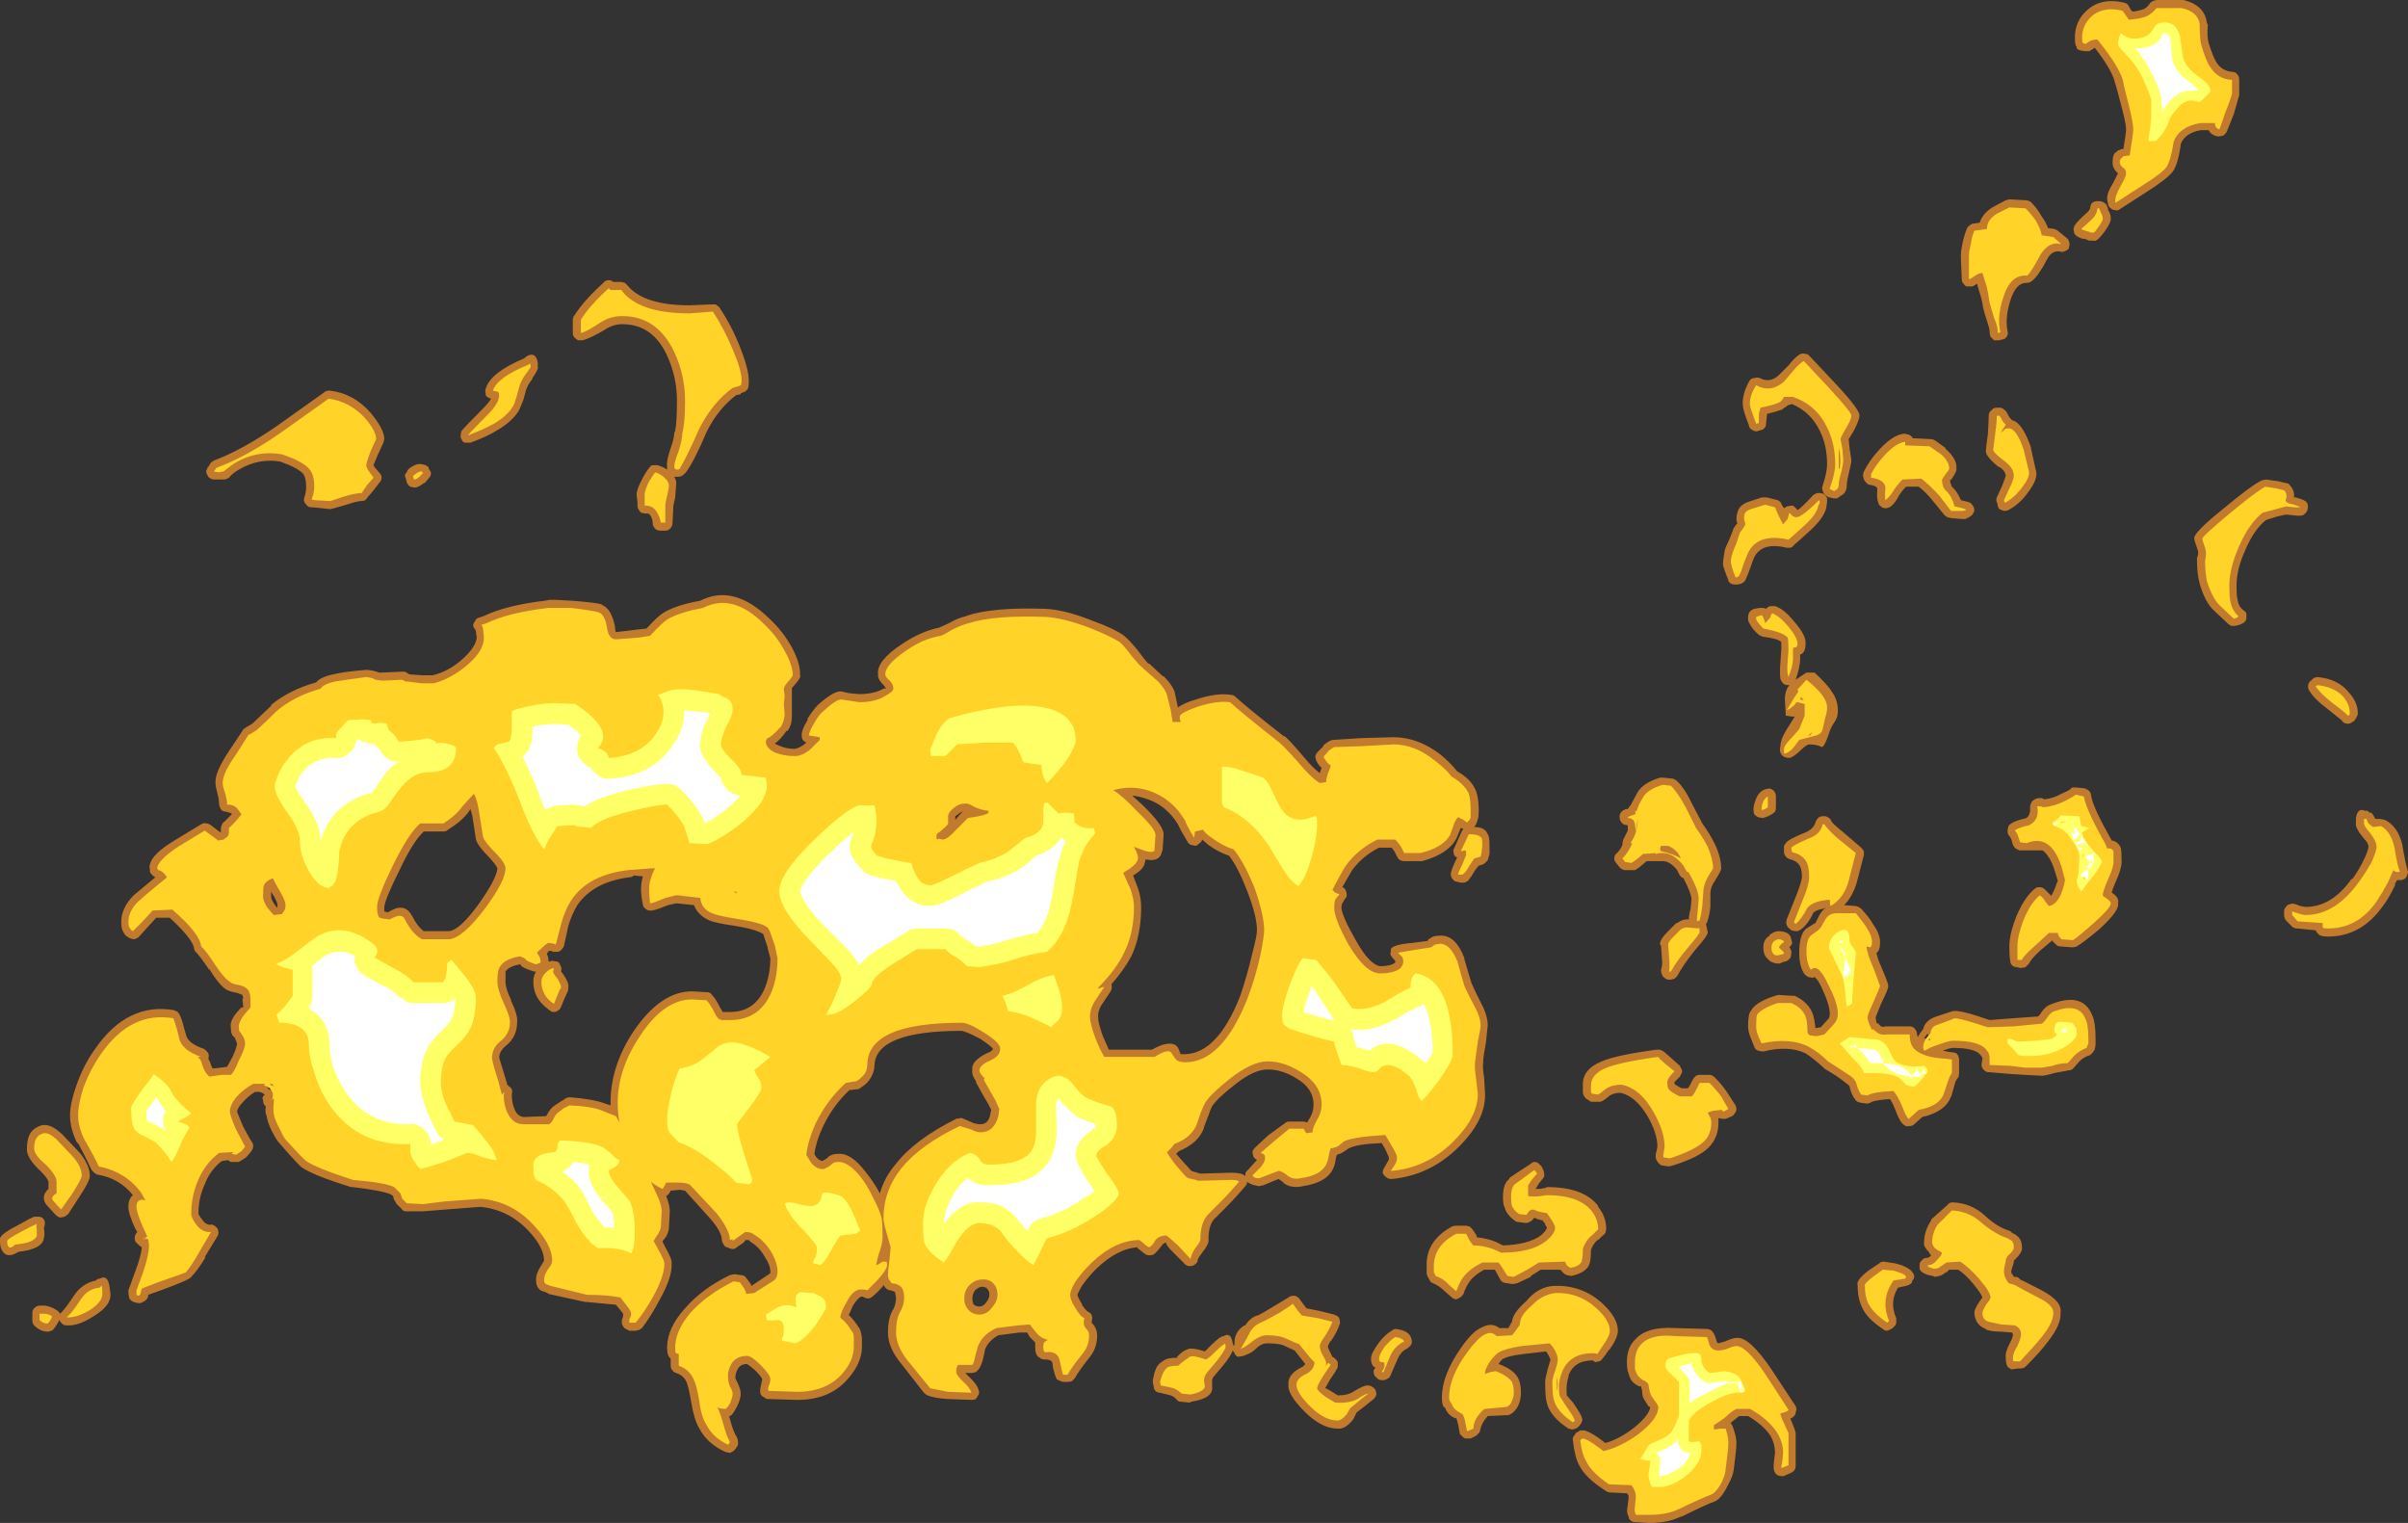 <?xml version="1.0" encoding="UTF-8" standalone="no"?>
<svg xmlns:ffdec="https://www.free-decompiler.com/flash" xmlns:xlink="http://www.w3.org/1999/xlink" ffdec:objectType="shape" height="84.8px" width="134.1px" xmlns="http://www.w3.org/2000/svg">
  <rect width="100%" height="100%" fill="#333333" stroke="none"/>
  <g transform="matrix(1.0, 0.0, 0.0, 1.0, -17.15, 73.65)">
    <path d="M140.15 -71.25 Q140.4 -70.45 140.6 -70.15 140.9 -69.7 141.45 -69.65 141.65 -69.65 141.75 -69.5 141.85 -69.4 141.85 -69.2 L141.85 -68.35 141.55 -67.3 141.15 -66.3 Q141.05 -66.15 140.95 -66.1 L140.7 -66.05 Q140.3 -66.1 140.15 -66.4 L139.7 -66.4 Q138.85 -66.25 138.6 -65.65 138.45 -64.5 138.15 -64.1 137.85 -63.7 136.75 -63.0 L135.2 -62.0 Q135.1 -61.9 134.95 -61.95 134.8 -61.95 134.7 -62.05 134.55 -62.15 134.55 -62.3 L134.5 -62.5 134.5 -62.55 Q134.45 -62.85 134.85 -63.5 L135.1 -64.0 Q134.8 -64.25 134.8 -64.6 134.8 -65.15 135.05 -65.2 L135.05 -65.25 135.2 -65.3 Q135.25 -65.35 135.3 -65.35 L135.4 -65.35 Q135.55 -66.25 135.55 -66.45 135.55 -66.75 135.3 -67.7 135.0 -68.85 134.95 -69.0 L134.95 -68.95 Q134.85 -69.65 133.8 -71.0 L133.75 -70.95 133.5 -70.8 133.25 -70.8 Q132.8 -70.85 132.8 -71.0 L132.8 -71.05 Q132.7 -71.1 132.7 -71.55 132.7 -72.5 133.4 -73.1 134.2 -73.8 135.45 -73.5 135.65 -73.45 135.7 -73.3 L135.85 -73.05 135.85 -73.1 135.9 -73.0 Q136.3 -73.05 136.55 -73.15 136.75 -73.25 136.9 -73.5 L137.05 -73.6 137.25 -73.65 138.75 -73.65 Q139.95 -73.35 140.05 -72.35 L140.1 -72.3 Q140.05 -71.55 140.15 -71.25 M126.7 -60.95 Q126.75 -61.05 126.85 -61.1 126.95 -61.2 127.05 -61.2 L127.4 -61.25 Q127.55 -61.75 128.1 -62.1 L128.85 -62.5 129.05 -62.55 129.95 -62.5 Q130.1 -62.5 130.25 -62.4 130.6 -62.05 130.85 -61.6 131.1 -61.25 131.2 -60.95 L131.55 -60.9 Q131.7 -60.85 131.75 -60.8 L132.3 -60.35 Q132.4 -60.2 132.4 -60.05 132.4 -59.95 132.35 -59.8 132.25 -59.7 132.1 -59.65 131.95 -59.6 131.85 -59.65 131.45 -59.7 131.2 -59.3 130.65 -58.25 130.3 -58.0 130.2 -57.9 130.0 -57.9 129.4 -57.9 129.1 -56.9 128.8 -55.95 128.95 -55.2 129.0 -55.05 128.9 -54.9 128.8 -54.75 128.65 -54.75 L128.5 -54.7 128.2 -54.7 Q128.1 -54.8 128.0 -54.9 127.95 -55.05 127.95 -55.2 127.95 -55.35 127.8 -55.8 127.55 -56.55 127.55 -56.8 L127.55 -56.75 Q127.5 -57.05 127.35 -57.5 L127.25 -57.85 127.0 -57.7 126.7 -57.7 Q126.6 -57.7 126.5 -57.85 126.4 -57.95 126.4 -58.1 L126.35 -59.35 126.35 -59.4 Q126.35 -59.7 126.45 -60.15 126.55 -60.6 126.7 -60.95 M132.65 -61.0 Q132.65 -61.15 133.25 -61.7 133.5 -61.9 133.55 -62.05 133.55 -62.2 133.65 -62.35 133.8 -62.45 133.95 -62.45 L134.05 -62.45 Q134.2 -62.45 134.35 -62.35 134.45 -62.3 134.5 -62.15 L134.55 -62.0 134.55 -61.95 Q134.7 -61.75 134.7 -61.45 134.7 -61.25 134.35 -60.75 133.9 -60.15 133.75 -60.25 L133.5 -60.25 133.25 -60.35 133.15 -60.35 Q132.65 -60.5 132.65 -60.75 132.6 -60.9 132.65 -61.0 M128.75 -50.85 Q128.9 -50.75 129.0 -50.5 129.05 -50.4 129.15 -50.3 L129.2 -50.25 Q129.75 -50.15 130.25 -48.75 L130.25 -48.7 130.55 -47.35 Q130.6 -46.9 130.1 -46.25 129.65 -45.6 129.0 -45.25 128.9 -45.2 128.75 -45.2 128.6 -45.25 128.5 -45.3 128.4 -45.4 128.4 -45.55 L128.35 -45.7 Q128.3 -45.8 128.35 -45.95 L128.65 -46.6 128.85 -47.15 Q128.85 -47.4 128.5 -47.65 L128.45 -47.65 Q127.65 -48.3 127.75 -48.6 127.75 -48.75 127.85 -49.45 127.9 -50.15 127.9 -50.5 127.9 -50.7 128.05 -50.8 128.15 -50.95 128.35 -50.95 L128.5 -50.95 Q128.65 -50.95 128.75 -50.85 M117.65 -53.95 Q117.8 -53.95 117.9 -53.85 L119.45 -52.2 Q120.75 -50.8 120.7 -50.5 120.7 -50.25 120.35 -49.6 L120.1 -49.2 120.15 -48.7 120.25 -48.05 Q120.25 -47.85 120.1 -47.25 120.0 -46.85 120.0 -46.7 120.0 -46.25 119.75 -46.1 L119.6 -46.0 Q119.55 -45.95 119.45 -45.9 L119.25 -45.9 119.05 -45.95 119.0 -45.95 Q118.7 -46.1 118.65 -46.35 118.6 -46.45 118.65 -46.6 118.9 -47.35 118.9 -47.8 118.9 -48.85 118.5 -49.65 118.0 -50.7 116.95 -51.15 L116.75 -51.1 116.45 -50.9 116.4 -50.85 Q116.15 -50.75 115.55 -50.6 L115.55 -50.55 115.5 -50.05 Q115.5 -49.9 115.4 -49.8 115.3 -49.7 115.2 -49.7 L115.05 -49.65 Q114.9 -49.6 114.75 -49.7 114.55 -49.8 114.55 -49.95 L114.35 -50.5 Q114.2 -50.95 114.2 -51.2 114.2 -51.75 114.55 -52.4 114.65 -52.6 114.85 -52.6 115.0 -52.65 115.15 -52.6 115.7 -52.3 116.2 -52.75 L116.75 -53.3 Q117.1 -53.75 117.35 -53.9 117.5 -54.0 117.65 -53.95 M120.95 -47.4 Q121.25 -48.0 121.75 -48.55 122.55 -49.45 123.2 -49.5 L123.45 -49.45 Q123.55 -49.4 123.65 -49.3 L123.65 -49.25 124.65 -49.2 Q124.8 -49.2 124.95 -49.1 L125.5 -48.7 125.5 -48.65 Q126.15 -48.1 126.1 -47.55 126.15 -47.45 125.85 -47.0 125.8 -46.9 125.75 -46.95 125.75 -46.7 125.85 -46.6 L125.8 -46.6 Q126.15 -46.3 126.35 -45.8 L126.75 -45.7 Q126.95 -45.65 127.0 -45.5 L127.05 -45.45 Q127.1 -45.35 127.1 -45.2 127.05 -45.1 127.0 -45.0 126.9 -44.9 126.8 -44.85 L126.6 -44.75 126.4 -44.75 125.8 -44.8 125.6 -44.85 125.45 -44.95 124.8 -45.75 Q124.4 -46.25 124.0 -46.55 L123.3 -46.55 Q123.05 -46.3 122.9 -46.05 122.7 -45.65 122.45 -45.45 122.3 -45.35 122.15 -45.35 122.0 -45.35 121.9 -45.45 121.8 -45.5 121.75 -45.65 121.65 -45.9 121.7 -46.45 121.65 -46.6 121.3 -46.65 121.2 -46.65 121.1 -46.75 121.0 -46.85 120.95 -46.95 L120.9 -47.15 Q120.9 -47.3 120.95 -47.4 M118.45 -46.2 Q118.6 -46.2 118.7 -46.15 118.85 -46.05 118.9 -45.9 L118.9 -45.7 118.85 -45.35 Q118.7 -44.8 118.0 -44.15 117.35 -43.55 117.05 -43.3 117.0 -43.2 116.85 -43.15 L116.65 -43.15 Q115.45 -43.45 114.95 -42.8 114.8 -42.6 114.65 -42.1 114.45 -41.55 114.35 -41.35 114.2 -41.1 113.8 -41.1 113.65 -41.1 113.55 -41.15 113.4 -41.25 113.4 -41.35 113.1 -42.1 113.1 -42.25 113.1 -42.4 113.2 -43.0 113.25 -43.2 113.45 -43.6 L113.65 -44.1 Q113.65 -44.2 113.85 -44.45 L113.9 -44.5 Q113.8 -44.75 113.9 -45.1 L113.9 -45.05 Q113.95 -45.5 114.5 -45.7 L115.25 -45.95 115.55 -45.95 116.15 -45.8 116.3 -45.7 116.4 -45.5 116.5 -45.35 116.65 -45.45 116.95 -45.5 Q117.05 -45.5 117.25 -45.25 117.4 -45.3 118.15 -46.1 118.3 -46.2 118.45 -46.2 M116.0 -39.9 Q116.5 -39.75 117.1 -39.0 117.75 -38.25 117.7 -37.8 117.7 -37.3 117.4 -37.2 L117.4 -36.95 Q117.4 -36.55 117.15 -35.8 L117.75 -36.2 118.2 -36.2 Q118.95 -35.5 119.15 -35.15 119.5 -34.7 119.5 -34.05 119.5 -33.75 119.35 -33.5 119.1 -33.15 119.0 -32.8 118.75 -32.05 118.6 -32.05 118.35 -32.2 117.9 -32.2 117.75 -32.2 117.35 -31.8 116.95 -31.45 116.8 -31.45 116.4 -31.45 116.3 -31.75 116.25 -31.9 116.3 -32.1 116.3 -32.45 116.6 -32.95 L117.1 -33.75 116.95 -33.75 116.6 -33.8 116.55 -34.7 Q116.55 -35.2 116.8 -35.5 L116.7 -35.5 Q116.55 -35.5 116.45 -35.6 116.35 -35.7 116.3 -35.85 116.25 -36.2 116.3 -36.75 L116.35 -37.5 116.35 -37.9 Q116.15 -38.1 115.3 -38.2 115.2 -38.25 115.1 -38.3 114.75 -38.6 114.6 -38.9 114.5 -39.05 114.5 -39.15 L114.5 -39.3 Q114.5 -39.45 114.6 -39.6 114.7 -39.7 114.85 -39.75 L115.15 -39.8 115.35 -39.8 115.5 -39.75 115.55 -39.8 Q115.65 -39.9 115.8 -39.9 L116.0 -39.9 M115.95 -29.6 Q116.05 -29.45 116.05 -29.3 L116.05 -28.7 Q116.05 -28.55 116.0 -28.45 115.9 -28.35 115.8 -28.3 115.55 -28.15 115.3 -28.1 L115.05 -28.15 Q114.95 -28.2 114.85 -28.3 114.8 -28.4 114.8 -28.55 114.8 -28.8 114.9 -29.05 115.05 -29.55 115.45 -29.7 L115.7 -29.75 Q115.85 -29.7 115.95 -29.6 M130.9 -29.2 L130.95 -29.15 131.05 -29.15 Q131.5 -29.2 131.95 -29.45 132.3 -29.6 132.45 -29.7 132.5 -29.8 132.6 -29.8 L132.8 -29.8 133.25 -29.75 Q133.4 -29.7 133.5 -29.6 133.6 -29.5 133.6 -29.35 133.7 -28.7 134.75 -26.85 135.1 -26.8 135.25 -26.45 135.3 -26.3 135.3 -25.65 135.3 -25.25 134.95 -24.5 134.8 -24.15 134.75 -23.95 135.2 -23.65 135.1 -23.35 135.2 -22.95 134.05 -21.9 133.15 -21.15 132.8 -20.95 132.7 -20.9 132.55 -20.9 L131.9 -20.95 Q131.75 -20.95 131.65 -21.05 L131.45 -21.25 131.45 -21.3 131.4 -21.25 130.8 -20.75 Q130.25 -20.25 130.15 -20.0 130.05 -19.9 129.95 -19.8 129.8 -19.75 129.65 -19.75 L129.45 -19.8 Q129.3 -19.8 129.2 -19.9 129.1 -20.0 129.1 -20.15 129.05 -20.4 129.05 -20.95 129.05 -21.65 129.45 -22.65 129.9 -23.7 130.45 -24.15 130.55 -24.25 130.7 -24.25 130.9 -24.25 131.0 -24.15 L131.4 -23.75 131.4 -23.8 Q131.55 -24.05 131.7 -24.5 L131.75 -24.6 131.55 -25.25 Q131.3 -26.0 130.9 -26.3 L129.6 -26.3 Q129.5 -26.35 129.4 -26.4 129.3 -26.5 129.25 -26.6 L129.15 -26.95 129.05 -27.1 Q128.95 -27.2 128.95 -27.35 128.95 -27.5 129.0 -27.65 129.15 -27.9 130.0 -28.1 130.25 -28.3 130.2 -28.7 130.2 -28.8 130.25 -28.9 130.3 -29.05 130.4 -29.1 130.6 -29.25 130.9 -29.2 M94.75 -32.6 Q96.1 -32.6 97.35 -31.65 97.9 -31.2 98.3 -30.7 99.1 -30.25 99.35 -29.6 99.5 -29.2 99.5 -28.5 99.5 -28.15 99.45 -28.05 99.4 -27.8 99.25 -27.6 99.85 -27.6 100.0 -27.2 100.1 -27.1 100.1 -26.55 L100.1 -26.1 100.0 -25.75 99.85 -25.6 Q99.8 -25.55 99.7 -25.5 L99.5 -25.45 99.3 -25.2 Q99.1 -24.85 98.9 -24.6 98.8 -24.55 98.7 -24.5 L98.5 -24.5 98.3 -24.55 Q98.15 -24.55 98.05 -24.7 97.95 -24.8 97.95 -24.95 97.9 -25.05 98.2 -25.7 L98.3 -25.9 98.2 -25.95 Q98.1 -26.05 98.1 -26.2 98.05 -26.3 98.15 -26.45 L98.55 -27.35 Q98.6 -27.45 98.65 -27.5 98.6 -27.5 98.5 -27.55 L98.25 -26.95 Q97.8 -26.1 96.35 -25.7 L95.35 -25.7 Q95.2 -25.7 95.05 -25.8 95.0 -25.85 94.8 -26.25 L94.65 -26.45 93.95 -26.45 Q93.05 -26.0 92.45 -25.2 L91.9 -24.25 Q92.05 -24.2 92.1 -24.05 92.15 -23.95 92.15 -23.8 92.15 -23.7 92.05 -23.6 L91.9 -23.35 Q91.85 -23.25 91.85 -23.1 91.9 -22.6 92.65 -21.3 93.4 -19.95 94.0 -19.85 94.6 -19.85 94.85 -20.05 L94.85 -20.15 Q94.5 -20.5 94.6 -20.6 94.6 -20.7 94.6 -20.75 94.6 -21.05 95.85 -21.15 L96.6 -21.25 96.65 -21.25 96.7 -21.35 96.8 -21.4 Q96.95 -21.55 97.35 -21.55 98.2 -21.6 98.7 -20.3 L98.7 -20.25 Q99.0 -19.2 99.1 -18.9 99.25 -18.55 99.65 -17.75 100.0 -17.1 100.0 -16.55 L99.9 -15.6 Q99.75 -14.8 99.75 -14.55 L99.75 -14.5 Q99.7 -14.25 99.8 -13.65 L99.85 -12.75 Q99.9 -11.3 98.4 -9.8 96.8 -8.2 94.65 -8.0 94.45 -8.0 94.35 -8.1 94.2 -8.2 94.15 -8.35 94.15 -8.5 94.25 -8.65 L94.45 -9.0 Q94.5 -9.05 94.5 -9.2 L94.3 -9.65 94.1 -10.0 Q92.7 -9.95 92.25 -9.7 L91.95 -9.5 Q91.8 -9.4 91.6 -9.35 L91.55 -9.2 Q91.5 -8.8 91.4 -8.6 91.05 -7.8 89.7 -7.6 89.05 -7.45 88.6 -7.8 L88.65 -7.8 88.35 -8.0 88.1 -7.9 Q87.75 -7.75 87.5 -7.65 L87.25 -7.6 87.05 -7.65 87.0 -7.65 Q86.7 -7.75 86.6 -7.85 86.6 -7.7 86.5 -7.6 85.95 -6.95 85.4 -6.4 L84.75 -5.75 Q84.45 -5.4 84.45 -4.65 84.5 -4.4 84.1 -3.9 83.9 -3.65 83.85 -3.5 83.85 -3.35 83.7 -3.25 83.6 -3.15 83.4 -3.15 83.25 -3.15 83.15 -3.25 L82.45 -3.95 Q82.05 -4.35 82.1 -4.45 81.95 -4.45 81.85 -4.3 81.55 -3.9 81.4 -3.8 81.3 -3.75 81.15 -3.75 81.05 -3.75 80.95 -3.8 L80.5 -4.15 Q80.45 -4.15 80.55 -4.2 79.4 -4.15 78.2 -3.0 77.75 -2.55 77.4 -2.05 77.2 -1.7 77.15 -1.55 77.2 -1.35 77.4 -1.05 L77.4 -1.0 Q77.6 -0.7 77.75 -0.6 77.9 -0.55 77.95 -0.4 78.0 -0.25 77.95 -0.1 L77.95 0.0 78.0 0.1 78.0 0.05 Q78.25 0.35 78.25 0.7 78.25 1.4 77.85 1.9 77.25 2.65 77.0 3.1 L76.85 3.25 Q76.75 3.3 76.6 3.3 L76.35 3.3 76.2 3.25 76.0 3.15 Q75.9 2.95 75.8 2.55 L75.75 2.2 Q75.65 2.05 75.4 2.05 L75.3 2.05 Q75.15 2.05 75.05 1.95 74.8 1.85 74.8 1.35 74.8 1.2 74.8 1.1 L74.5 0.8 74.35 0.55 73.9 0.55 72.75 0.7 Q72.2 1.0 72.0 1.5 72.0 1.6 71.9 2.0 71.8 2.4 71.65 2.6 L71.5 2.75 71.3 2.8 70.9 2.8 71.05 2.95 Q71.55 3.4 71.65 3.75 71.7 3.9 71.65 4.0 L71.5 4.25 Q71.4 4.3 71.25 4.3 L69.9 4.25 Q69.2 4.2 68.8 4.05 68.7 4.0 68.6 3.9 L67.35 2.3 Q66.6 1.4 66.6 0.55 66.6 -0.3 66.9 -0.75 67.05 -1.05 67.05 -1.4 L67.0 -1.65 67.0 -1.7 Q66.95 -1.75 66.75 -1.8 66.6 -1.8 66.45 -1.95 L66.35 -2.1 66.3 -2.0 Q65.65 -1.3 65.5 -1.35 65.35 -1.35 65.2 -1.45 L65.1 -1.45 Q64.9 -1.35 64.65 -0.95 64.5 -0.6 64.4 -0.4 L64.45 -0.4 Q64.7 -0.15 65.0 0.3 65.1 0.45 65.15 0.85 L65.15 1.35 Q65.15 2.25 64.35 3.15 63.35 4.3 61.55 4.3 L59.9 4.25 Q59.8 4.25 59.7 4.15 59.55 4.1 59.5 3.95 59.45 3.75 59.55 3.4 L59.6 3.15 Q59.55 3.0 59.2 2.65 58.85 2.35 58.75 2.3 58.35 2.3 58.2 2.65 58.1 2.85 58.1 3.1 L58.2 3.3 Q58.4 3.7 58.4 3.95 58.4 4.25 58.2 4.65 57.95 5.15 57.8 5.2 L57.75 5.2 57.85 5.55 Q58.0 6.1 58.2 6.4 L58.25 6.6 58.25 6.8 Q58.15 7.0 58.0 7.15 57.9 7.2 57.8 7.25 L57.55 7.2 Q56.55 6.75 56.1 5.9 55.8 5.4 55.65 4.45 55.5 3.6 55.4 3.35 55.25 2.95 54.8 2.8 54.65 2.75 54.6 2.65 54.5 2.55 54.5 2.4 L54.5 2.0 Q54.3 1.85 54.3 1.4 54.3 0.3 55.3 -0.8 56.25 -1.9 57.8 -2.65 L58.05 -2.7 58.4 -2.65 Q58.6 -2.65 58.7 -2.5 L59.0 -2.1 58.95 -2.1 59.0 -2.05 60.05 -2.75 60.05 -2.85 Q60.05 -3.2 59.75 -3.65 59.45 -4.2 58.95 -4.5 L58.85 -4.6 58.65 -4.6 Q58.65 -4.55 58.55 -4.45 L58.25 -4.25 Q58.15 -4.15 58.0 -4.1 57.85 -4.1 57.75 -4.15 L57.65 -4.2 57.6 -4.2 Q57.5 -4.25 57.45 -4.35 57.35 -4.5 57.35 -4.6 57.35 -5.05 56.7 -5.8 L55.3 -7.35 55.0 -7.4 54.5 -7.35 54.45 -7.25 Q54.35 -7.1 54.25 -7.05 54.45 -6.55 54.45 -6.2 L54.4 -5.25 Q54.35 -4.85 54.05 -4.55 L54.05 -4.5 54.2 -4.2 Q54.6 -3.5 54.55 -3.3 54.6 -2.55 53.9 -1.3 53.4 -0.35 52.9 0.3 L52.75 0.4 52.55 0.45 52.2 0.45 52.0 0.35 Q51.9 0.3 51.85 0.2 51.7 0.0 51.85 -0.35 L51.85 -0.5 51.7 -0.7 51.45 -1.0 49.85 -1.15 49.75 -1.15 47.7 -1.6 47.65 -1.65 47.4 -1.75 47.35 -1.75 Q47.0 -1.9 47.0 -2.4 47.0 -2.75 47.3 -3.2 L47.45 -3.45 Q47.45 -4.2 46.55 -5.15 45.45 -6.3 43.9 -6.45 L41.95 -6.3 40.7 -6.2 39.75 -6.2 Q39.6 -6.2 39.5 -6.35 L39.2 -6.65 39.2 -6.7 Q39.1 -6.8 39.05 -7.0 L39.05 -7.05 38.9 -7.15 Q38.45 -7.35 36.8 -7.55 L36.7 -7.55 Q34.6 -8.2 33.95 -8.65 33.75 -8.8 32.75 -9.95 32.55 -10.15 32.3 -10.65 32.05 -11.15 32.0 -11.5 31.9 -11.7 31.95 -12.05 L31.85 -12.15 Q31.8 -12.25 31.8 -12.4 31.7 -12.55 31.9 -12.7 L31.75 -12.8 31.6 -12.85 31.35 -12.85 Q30.95 -12.6 30.65 -12.25 30.4 -12.0 30.35 -11.75 30.4 -11.6 30.7 -10.9 31.05 -10.25 31.15 -10.1 31.25 -10.0 31.25 -9.85 31.25 -9.7 31.15 -9.55 L30.9 -9.25 Q30.8 -9.15 30.45 -8.95 L30.0 -8.95 29.85 -9.05 29.5 -9.0 Q28.85 -8.5 28.55 -7.7 28.2 -6.95 28.2 -6.05 28.25 -5.95 28.4 -5.75 28.6 -5.45 28.85 -5.45 29.0 -5.5 29.15 -5.35 29.3 -5.25 29.3 -5.1 29.35 -4.95 29.25 -4.8 L28.55 -3.65 28.6 -3.65 Q28.15 -2.9 27.8 -2.55 27.75 -2.4 26.1 -1.8 L25.4 -1.55 25.4 -1.45 Q25.35 -1.3 25.2 -1.2 L25.1 -1.15 Q24.95 -1.05 24.8 -1.1 24.5 -1.15 24.45 -1.25 24.3 -1.3 24.3 -1.8 L24.7 -2.9 Q25.0 -3.7 25.05 -4.2 L24.9 -4.3 24.75 -4.45 Q24.65 -4.55 24.65 -4.7 24.65 -4.85 24.75 -5.0 L24.8 -5.05 24.7 -5.2 Q24.3 -6.05 24.3 -6.45 24.3 -6.9 24.55 -7.1 23.8 -8.05 22.55 -8.25 22.45 -8.3 22.4 -8.35 L22.25 -8.5 Q21.95 -9.15 21.5 -10.0 L21.45 -10.0 Q21.05 -10.8 21.05 -11.55 21.05 -12.2 21.4 -13.2 21.8 -14.35 22.45 -15.25 24.25 -17.85 26.85 -17.4 L27.05 -17.3 27.15 -17.15 Q27.3 -16.85 27.4 -16.4 L27.55 -15.9 Q27.75 -15.5 28.5 -15.25 28.65 -15.15 28.75 -15.0 28.8 -14.85 28.75 -14.7 L28.85 -14.5 Q28.9 -14.3 29.0 -14.15 L29.45 -14.2 29.8 -14.25 30.1 -14.8 Q30.35 -15.35 30.35 -15.55 L30.25 -15.8 30.25 -15.85 30.2 -15.9 Q30.0 -16.0 30.0 -16.5 29.95 -16.85 30.45 -17.4 30.6 -17.6 30.7 -17.55 L30.65 -18.05 30.7 -18.05 30.65 -18.25 30.4 -18.35 Q29.9 -18.45 29.75 -18.55 29.35 -18.8 28.8 -19.7 L28.8 -19.65 Q28.3 -20.4 28.05 -20.65 27.95 -20.75 27.95 -20.9 27.8 -21.45 26.6 -22.55 L25.85 -22.55 24.85 -21.45 Q24.75 -21.4 24.65 -21.35 24.5 -21.35 24.4 -21.4 24.1 -21.55 24.05 -21.7 23.9 -21.9 23.9 -22.3 23.9 -23.1 24.6 -23.8 L25.8 -24.8 25.65 -24.9 Q25.55 -25.0 25.5 -25.1 L25.5 -25.25 Q25.45 -25.4 25.5 -25.5 25.6 -26.1 26.95 -26.9 L28.35 -27.75 Q28.5 -27.85 28.65 -27.8 28.75 -27.8 28.9 -27.7 L29.35 -27.35 29.45 -27.3 29.45 -27.5 Q29.45 -27.6 29.5 -27.7 29.55 -27.85 29.65 -27.9 L30.05 -28.3 30.05 -28.35 Q29.95 -28.4 29.75 -28.45 29.65 -28.45 29.55 -28.5 29.45 -28.55 29.4 -28.7 29.35 -28.8 29.35 -28.9 29.35 -29.05 29.3 -29.3 29.15 -29.85 29.15 -30.05 29.1 -30.65 29.95 -31.9 L30.65 -32.95 30.7 -33.05 30.8 -33.1 30.85 -33.15 31.2 -33.35 32.25 -34.35 32.25 -34.4 Q33.3 -35.25 34.75 -35.65 35.0 -35.95 35.7 -36.1 36.3 -36.25 37.55 -36.35 L37.6 -36.35 Q38.05 -36.3 38.25 -36.2 L38.45 -36.2 39.55 -36.25 39.7 -36.25 39.95 -36.1 40.65 -36.05 41.25 -36.05 Q42.1 -36.25 42.85 -36.9 43.65 -37.6 43.7 -38.15 L43.65 -38.5 43.65 -38.55 Q43.55 -38.65 43.5 -38.8 43.5 -38.95 43.6 -39.05 43.65 -39.2 43.8 -39.25 L44.1 -39.35 Q45.35 -39.95 47.5 -40.2 L47.75 -40.25 48.05 -40.25 49.0 -40.2 Q50.3 -40.1 50.65 -40.0 L50.7 -39.95 Q51.2 -39.75 51.4 -38.75 51.4 -38.55 51.45 -38.45 L52.7 -38.6 53.15 -38.65 53.2 -38.7 Q53.75 -39.3 54.05 -39.5 54.75 -39.95 56.15 -40.2 58.0 -41.15 60.0 -39.2 60.75 -38.5 61.25 -37.6 61.75 -36.65 61.7 -36.05 61.8 -35.95 61.35 -35.45 L61.25 -35.35 61.25 -33.8 Q61.25 -33.25 61.0 -32.95 L60.95 -32.95 Q60.6 -32.45 60.3 -32.25 60.35 -32.2 60.5 -32.15 60.9 -31.95 61.4 -31.95 61.7 -32.0 62.0 -32.25 L62.05 -32.3 61.9 -32.4 Q61.8 -32.5 61.8 -32.65 61.75 -32.95 62.15 -33.6 L62.1 -33.6 Q62.45 -34.15 62.7 -34.4 63.6 -35.2 64.0 -35.15 L64.45 -35.05 65.0 -35.0 Q65.75 -35.0 66.25 -35.25 66.4 -35.35 66.5 -35.3 L66.4 -35.45 Q66.0 -35.85 66.05 -36.1 65.95 -36.85 67.4 -37.8 68.45 -38.5 69.45 -38.7 L70.0 -38.95 Q70.5 -39.25 71.0 -39.35 L70.95 -39.35 Q72.4 -39.85 75.35 -39.75 76.45 -39.7 77.95 -39.1 79.2 -38.65 79.75 -38.25 80.05 -38.0 80.5 -37.45 80.9 -36.9 81.1 -36.7 L81.15 -36.7 81.9 -36.0 81.95 -36.0 Q82.55 -35.4 82.6 -34.95 L82.75 -34.25 Q83.05 -34.5 83.75 -34.7 84.95 -35.1 85.75 -34.95 85.85 -34.95 85.95 -34.85 86.6 -34.25 88.65 -32.65 L88.7 -32.65 Q88.95 -32.45 89.8 -31.45 90.25 -30.9 90.65 -30.6 L90.75 -30.9 Q90.6 -31.0 90.45 -31.3 90.4 -31.4 90.4 -31.55 90.45 -31.7 90.55 -31.8 L90.85 -32.1 90.85 -32.15 Q91.2 -32.45 91.4 -32.45 L92.95 -32.55 94.75 -32.6 M109.6 -30.35 L109.75 -30.35 110.25 -30.3 Q110.35 -30.3 110.5 -30.2 110.95 -29.8 111.4 -28.85 L111.95 -27.8 Q112.35 -27.25 112.65 -26.65 113.0 -25.9 113.0 -25.3 113.05 -25.25 112.65 -24.6 112.4 -24.25 112.4 -23.9 L112.4 -23.15 Q112.35 -22.65 112.2 -22.25 L112.15 -22.2 112.2 -22.0 112.25 -21.75 Q112.3 -21.6 111.55 -20.75 110.9 -19.95 110.55 -19.3 L110.4 -19.15 110.2 -19.1 110.1 -19.1 Q109.95 -19.1 109.85 -19.2 109.75 -19.25 109.7 -19.4 109.65 -19.5 109.65 -19.65 109.75 -19.9 109.7 -20.3 L109.65 -21.0 109.6 -21.05 Q109.55 -21.3 110.05 -21.8 L110.5 -22.25 110.55 -22.25 Q110.9 -22.5 111.2 -22.45 111.2 -22.7 111.3 -23.05 L111.35 -23.6 Q111.3 -24.0 110.9 -24.75 L110.8 -24.8 Q110.7 -24.85 110.55 -25.2 110.15 -25.7 109.75 -25.7 L108.85 -25.7 Q108.4 -25.3 108.2 -25.2 L107.6 -25.2 Q107.45 -25.25 107.35 -25.35 L107.15 -25.6 Q107.05 -25.7 107.05 -25.85 107.05 -26.05 107.2 -26.15 107.4 -26.35 107.5 -26.6 107.5 -26.75 107.55 -26.9 L107.8 -27.4 107.8 -27.7 Q107.6 -27.7 107.5 -27.8 107.35 -27.95 107.35 -28.1 107.3 -28.45 107.7 -28.6 L107.8 -28.6 107.9 -28.75 107.95 -28.8 108.3 -29.45 Q108.6 -30.05 109.6 -30.35 M115.7 -21.6 L115.95 -21.75 116.15 -21.8 Q116.85 -21.8 116.9 -21.35 116.95 -21.25 116.95 -21.1 116.9 -21.0 116.8 -20.9 116.95 -20.7 116.9 -20.55 116.9 -20.35 116.8 -20.25 116.65 -20.1 116.5 -20.1 L116.25 -20.0 116.1 -20.0 Q115.75 -20.05 115.6 -20.25 115.35 -20.45 115.35 -20.9 115.35 -21.35 115.7 -21.55 L115.7 -21.6 M106.35 -14.55 Q107.15 -14.9 109.4 -15.2 L109.6 -15.2 109.8 -15.1 110.2 -14.75 110.7 -14.3 110.8 -14.1 Q110.85 -14.0 110.8 -13.9 L110.7 -13.7 110.4 -13.4 110.4 -13.3 Q110.5 -13.2 110.8 -13.05 L111.15 -13.05 111.25 -13.2 111.4 -13.5 Q111.45 -13.6 111.55 -13.7 111.65 -13.8 111.8 -13.8 L112.35 -13.8 Q112.5 -13.8 112.65 -13.65 113.05 -13.25 113.35 -12.8 L113.8 -12.1 Q113.85 -12.0 113.85 -11.9 113.85 -11.75 113.75 -11.65 113.7 -11.55 113.6 -11.5 113.2 -11.3 113.1 -11.35 113.0 -11.35 112.85 -11.4 L112.85 -11.15 Q112.85 -10.3 112.3 -9.75 111.75 -9.2 110.3 -8.75 L110.1 -8.7 109.75 -8.75 Q109.65 -8.75 109.55 -8.85 109.45 -8.95 109.4 -9.05 109.3 -9.25 109.4 -9.55 L109.45 -9.8 Q109.45 -10.55 108.9 -11.5 108.25 -12.6 107.4 -12.8 107.05 -12.8 106.8 -12.65 106.4 -12.3 106.25 -12.3 L105.75 -12.3 105.45 -12.5 Q105.3 -12.7 105.3 -12.8 L105.3 -13.2 Q105.25 -14.1 106.35 -14.55 M114.5 -16.5 Q114.5 -17.2 114.65 -17.35 114.9 -17.85 116.0 -18.2 L116.2 -18.25 116.95 -18.2 117.1 -18.2 Q117.85 -17.85 118.1 -17.2 118.2 -16.9 118.25 -16.4 L118.55 -16.45 119.0 -16.95 Q119.05 -17.05 119.05 -17.2 119.05 -17.7 118.6 -18.65 118.4 -19.1 118.2 -19.25 L118.1 -19.2 117.85 -19.25 Q117.75 -19.3 117.65 -19.4 117.35 -19.8 117.35 -20.6 117.35 -21.65 117.75 -21.95 L118.15 -22.2 118.25 -22.25 118.45 -22.65 Q118.55 -22.85 118.7 -23.0 L118.85 -23.1 118.7 -23.05 Q118.35 -23.0 118.15 -22.85 117.85 -22.2 117.45 -21.9 117.3 -21.8 117.2 -21.8 117.05 -21.8 116.9 -21.85 L116.8 -21.95 Q116.7 -22.0 116.65 -22.15 116.6 -22.3 116.65 -22.45 L117.15 -23.7 Q117.45 -24.45 117.5 -24.8 117.5 -25.2 117.4 -25.4 117.25 -25.7 116.85 -25.8 116.7 -25.85 116.65 -25.9 116.55 -26.0 116.5 -26.15 L116.5 -26.55 116.6 -26.7 Q116.7 -26.9 117.7 -27.3 118.15 -27.5 118.25 -27.85 118.3 -28.0 118.4 -28.1 118.5 -28.2 118.65 -28.2 L118.75 -28.2 Q118.9 -28.2 119.0 -28.1 119.1 -28.05 119.15 -27.9 119.25 -27.75 119.75 -27.35 L120.8 -26.45 120.95 -26.25 120.95 -26.05 120.55 -24.5 Q120.3 -23.7 119.85 -23.25 L120.5 -23.2 120.65 -23.15 120.8 -23.05 Q121.3 -22.5 121.45 -22.2 121.85 -21.65 121.85 -21.2 121.85 -20.7 121.65 -20.6 121.7 -20.3 121.9 -19.85 122.35 -18.8 122.3 -18.75 122.35 -18.65 121.9 -17.75 L121.6 -17.0 121.65 -16.7 121.75 -16.65 121.9 -16.5 Q122.0 -16.45 122.15 -16.5 L123.5 -16.5 Q123.65 -16.5 123.75 -16.4 123.9 -16.25 123.9 -16.1 L123.95 -15.9 Q124.05 -16.1 124.25 -16.35 124.35 -16.75 124.75 -16.95 124.8 -17.0 125.6 -17.25 L125.9 -17.35 125.95 -17.35 Q126.25 -17.4 127.2 -17.1 L127.95 -16.85 129.25 -16.95 130.65 -17.05 130.75 -17.15 Q130.95 -17.5 131.2 -17.65 L131.3 -17.7 Q133.1 -18.45 133.65 -17.15 133.85 -16.75 133.85 -15.85 L133.85 -15.45 133.8 -15.2 133.7 -15.05 133.55 -14.9 Q133.2 -14.8 132.95 -14.55 L132.6 -14.15 Q132.5 -14.05 132.35 -14.05 L131.55 -13.9 Q131.05 -13.75 130.85 -13.75 L129.9 -13.8 129.1 -13.85 127.9 -13.95 Q127.75 -13.95 127.65 -14.05 127.5 -14.2 127.5 -14.35 L127.55 -14.7 127.55 -14.75 127.45 -14.9 Q127.15 -15.3 125.9 -15.3 125.75 -15.3 125.35 -15.15 L125.55 -15.1 125.9 -15.05 Q126.05 -15.05 126.15 -14.95 126.25 -14.8 126.25 -14.65 L126.25 -13.9 Q126.25 -13.75 126.2 -13.65 126.05 -13.5 126.0 -13.25 L125.8 -12.55 125.8 -12.6 Q125.5 -11.75 124.2 -11.45 L123.75 -11.05 Q123.65 -10.95 123.5 -10.95 123.3 -10.9 123.2 -11.0 122.95 -11.15 122.7 -11.85 122.55 -12.25 122.4 -12.45 121.65 -12.4 121.4 -12.3 121.25 -12.2 121.1 -12.2 L120.75 -12.25 120.6 -12.3 Q120.5 -12.35 120.45 -12.45 120.25 -12.7 120.15 -13.15 120.1 -13.25 120.0 -13.3 119.9 -13.4 119.4 -13.75 L118.75 -14.15 118.65 -14.25 Q118.15 -14.7 117.7 -15.0 116.75 -15.45 115.35 -15.1 115.2 -15.1 115.05 -15.15 114.9 -15.2 114.85 -15.35 L114.65 -15.85 Q114.5 -16.2 114.5 -16.5 M101.2 -8.05 Q101.4 -8.2 102.4 -8.85 102.5 -8.95 102.6 -8.95 102.75 -8.95 102.85 -8.85 L103.0 -8.7 103.1 -8.5 Q103.15 -8.35 103.15 -8.2 103.15 -8.1 103.05 -8.0 L102.85 -7.75 102.7 -7.5 102.65 -7.45 102.9 -7.45 103.2 -7.5 103.3 -7.55 Q105.35 -7.55 106.15 -6.5 L106.15 -6.45 Q106.6 -5.9 106.6 -5.2 L106.55 -5.0 Q106.5 -4.9 106.4 -4.85 L106.15 -4.6 106.1 -4.6 Q105.85 -4.35 105.75 -4.05 105.75 -3.65 105.7 -3.4 105.6 -2.8 104.65 -2.6 L104.4 -2.65 Q104.25 -2.7 104.05 -2.95 L102.95 -2.95 102.4 -2.6 102.4 -2.55 101.65 -2.2 101.4 -2.15 101.05 -2.2 Q100.95 -2.2 100.85 -2.25 100.75 -2.3 100.7 -2.4 L100.4 -2.95 99.8 -2.95 Q99.25 -2.65 99.0 -2.3 98.8 -2.05 98.65 -1.6 98.55 -1.45 98.45 -1.4 98.3 -1.3 98.2 -1.3 98.05 -1.35 97.95 -1.45 L97.55 -1.8 Q97.3 -2.05 96.95 -2.2 96.8 -2.25 96.75 -2.4 96.65 -2.55 96.6 -2.7 L96.6 -3.15 Q96.55 -4.55 98.0 -5.35 98.1 -5.4 98.25 -5.4 L98.8 -5.4 99.0 -5.35 99.15 -5.2 99.35 -4.9 99.4 -4.75 Q99.95 -4.7 100.45 -4.5 L100.85 -4.3 Q102.25 -4.35 102.95 -4.85 103.25 -5.1 103.3 -5.3 L103.2 -5.45 103.2 -5.5 103.05 -5.7 Q102.75 -5.75 102.6 -5.85 102.5 -5.7 102.4 -5.65 102.25 -5.55 102.1 -5.55 L101.75 -5.6 Q101.6 -5.6 101.55 -5.65 101.05 -6.0 100.95 -6.4 100.85 -6.55 100.85 -7.0 100.85 -7.75 101.2 -8.0 L101.2 -8.05 M103.7 -2.05 Q105.2 -2.1 106.3 -1.15 107.25 -0.3 107.25 0.45 107.25 0.85 106.75 1.55 L106.75 1.5 Q106.3 2.2 106.2 2.15 L106.0 2.2 Q105.9 2.15 105.85 2.1 104.8 2.1 104.5 2.95 L104.5 3.0 Q104.35 3.45 104.4 4.0 L104.4 4.05 104.75 4.45 Q105.2 5.1 105.25 5.3 105.3 5.45 105.2 5.6 105.1 5.8 104.9 5.9 L104.7 5.95 104.5 5.9 Q103.5 5.25 103.3 4.5 103.2 4.2 103.2 3.3 103.2 3.1 103.35 2.55 103.45 2.2 103.5 2.05 103.45 1.95 103.35 1.75 L103.25 1.6 101.95 1.75 Q101.1 1.85 100.8 2.05 100.7 2.15 100.6 2.3 101.45 2.6 101.7 3.1 101.85 3.4 101.85 3.9 101.85 4.2 101.75 4.5 101.55 5.0 101.15 5.15 L101.05 5.15 100.0 5.2 99.8 5.45 Q99.65 5.7 99.6 5.9 L99.55 6.1 99.35 6.3 99.05 6.45 98.8 6.45 Q98.7 6.45 98.6 6.35 L98.45 6.2 98.35 5.65 98.25 5.3 Q98.2 5.35 98.15 5.3 97.8 5.15 97.65 4.8 L97.6 4.7 97.55 4.7 Q97.45 4.55 97.45 4.15 97.45 2.9 98.55 1.35 99.15 0.5 99.6 0.3 100.2 -0.05 100.65 0.3 L101.15 0.3 101.35 -0.05 Q101.4 -0.55 102.15 -1.2 102.8 -2.0 103.7 -2.05 M124.5 -16.1 L124.3 -15.85 124.65 -15.75 124.5 -16.1 M121.2 -2.9 L121.8 -3.3 Q121.9 -3.4 122.05 -3.4 L122.7 -3.3 123.05 -3.2 Q123.55 -3.0 123.65 -2.8 123.75 -2.7 123.75 -2.55 123.75 -2.45 123.65 -2.35 L123.6 -2.2 123.45 -2.1 123.3 -2.05 122.85 -1.95 Q122.35 -1.15 122.75 -0.25 L122.75 0.0 Q122.75 0.1 122.65 0.2 L122.55 0.3 Q122.4 0.4 122.25 0.45 122.1 0.45 122.0 0.35 121.1 -0.25 120.85 -0.85 120.6 -1.35 120.6 -2.1 120.5 -2.35 121.2 -2.9 M125.9 -6.7 Q126.95 -6.65 127.7 -5.95 128.4 -5.3 129.1 -5.1 L129.2 -5.0 129.4 -4.9 129.45 -4.85 Q129.75 -4.65 129.75 -4.2 129.8 -3.95 129.4 -3.55 L129.3 -3.45 Q129.3 -3.3 129.2 -3.05 L129.15 -2.85 Q129.15 -2.75 129.25 -2.65 L129.3 -2.55 129.45 -2.55 Q129.6 -2.5 129.65 -2.4 129.8 -2.35 130.85 -1.8 132.0 -1.2 131.9 -0.55 131.95 0.1 131.2 1.05 130.8 1.6 129.95 2.45 129.85 2.55 129.65 2.55 L129.55 2.55 129.15 2.6 129.1 2.55 Q128.85 2.5 128.85 1.95 128.8 1.65 129.1 1.1 129.25 0.8 129.25 0.65 L129.2 0.55 128.6 0.5 Q127.95 0.5 127.7 0.35 L127.75 0.35 Q127.15 0.15 127.1 -0.55 127.1 -0.75 127.4 -1.2 L127.55 -1.4 Q127.5 -1.6 127.05 -2.15 126.6 -2.7 126.2 -2.95 L125.7 -2.95 125.55 -2.8 125.5 -2.8 Q125.3 -2.6 124.9 -2.55 L124.8 -2.6 124.55 -2.65 Q124.05 -2.8 124.05 -3.05 124.05 -3.15 124.05 -3.3 124.1 -3.4 124.2 -3.5 124.3 -3.6 124.4 -3.6 124.55 -3.6 124.65 -3.7 L124.7 -3.75 124.6 -3.85 124.6 -3.9 Q124.25 -4.25 124.3 -4.45 124.3 -5.1 124.7 -5.7 L124.7 -5.75 125.6 -6.55 Q125.7 -6.7 125.9 -6.7 M144.45 -46.75 Q144.6 -46.75 144.65 -46.65 144.95 -46.35 144.9 -45.95 L145.0 -45.95 Q145.6 -45.8 145.65 -45.6 145.7 -45.45 145.65 -45.25 145.6 -45.1 145.45 -45.0 145.4 -44.9 144.9 -44.95 L144.95 -44.95 144.45 -45.0 144.0 -44.9 143.35 -44.7 Q142.7 -44.2 142.2 -43.05 141.7 -41.95 141.7 -41.05 141.7 -40.5 141.75 -40.3 141.8 -39.9 142.05 -39.7 142.2 -39.6 142.25 -39.5 142.25 -39.35 142.25 -39.2 142.2 -38.9 141.6 -38.8 L141.4 -38.8 141.25 -38.9 140.45 -39.65 Q139.95 -40.1 139.65 -41.15 139.5 -41.7 139.5 -42.45 L139.5 -42.6 Q139.6 -42.8 139.55 -43.0 139.35 -43.55 139.35 -43.65 139.25 -43.95 141.0 -45.35 142.5 -46.6 143.1 -46.9 L143.35 -46.95 144.05 -46.85 144.45 -46.75 M146.0 -35.9 L146.2 -35.95 Q147.35 -35.85 147.95 -35.1 148.5 -34.5 148.45 -33.85 L148.35 -33.65 148.25 -33.5 148.15 -33.45 Q148.05 -33.35 147.9 -33.35 147.8 -33.35 147.7 -33.4 147.6 -33.45 147.55 -33.55 L146.8 -34.15 Q146.0 -34.75 145.75 -35.2 145.65 -35.35 145.7 -35.55 145.75 -35.7 145.85 -35.75 L146.0 -35.9 M149.1 -28.4 L149.2 -28.4 Q149.3 -28.3 149.35 -28.2 L149.4 -28.1 149.45 -28.05 149.7 -28.05 149.95 -28.0 Q150.7 -27.65 150.95 -26.55 L150.95 -26.5 Q151.1 -25.6 151.2 -25.3 151.25 -25.15 151.25 -25.05 151.2 -24.9 151.15 -24.8 151.0 -24.6 150.65 -24.65 L150.5 -24.4 150.55 -24.4 Q150.2 -23.65 149.85 -23.2 148.65 -21.5 146.8 -21.5 146.35 -21.5 146.25 -21.65 146.15 -21.75 146.1 -21.85 L145.1 -21.95 Q144.9 -21.95 144.8 -22.05 L144.5 -22.35 Q144.35 -22.5 144.35 -22.7 L144.35 -22.9 Q144.35 -23.05 144.45 -23.15 144.55 -23.3 144.7 -23.3 144.8 -23.4 145.25 -23.2 L145.55 -23.15 Q147.0 -23.15 148.1 -24.7 L148.15 -24.7 Q148.55 -25.25 148.85 -25.9 149.05 -26.35 149.05 -26.5 149.05 -26.7 148.8 -26.95 148.3 -27.55 148.35 -27.8 L148.35 -28.1 Q148.45 -28.7 148.85 -28.5 149.0 -28.55 149.1 -28.4 M51.95 -57.9 L52.1 -57.75 Q53.0 -56.65 55.55 -56.65 L56.8 -56.7 57.0 -56.7 57.2 -56.55 Q57.9 -55.5 58.35 -54.35 58.85 -53.1 58.85 -52.45 58.85 -52.0 58.75 -51.95 L58.7 -51.9 Q58.7 -51.85 58.4 -51.75 L58.4 -51.7 58.15 -51.65 Q57.15 -50.9 56.5 -49.6 55.8 -47.95 55.35 -47.35 L55.25 -47.25 Q55.1 -47.1 54.9 -47.1 L54.7 -47.1 Q54.85 -46.85 54.8 -46.6 L54.75 -45.95 54.65 -45.5 54.6 -44.5 Q54.6 -44.35 54.45 -44.2 54.35 -44.1 54.2 -44.1 L53.95 -44.1 Q53.75 -44.1 53.65 -44.2 53.5 -44.35 53.5 -44.5 53.5 -44.7 53.4 -44.9 53.3 -45.1 53.1 -45.05 L52.85 -45.1 Q52.75 -45.2 52.7 -45.3 52.65 -45.4 52.65 -45.5 L52.65 -45.7 52.6 -46.1 Q52.6 -46.4 52.95 -47.05 53.2 -47.5 53.35 -47.65 53.4 -47.75 53.55 -47.75 L53.75 -47.75 Q54.1 -47.65 54.3 -47.5 54.3 -47.6 54.3 -47.7 54.25 -47.95 54.5 -48.7 54.7 -49.25 54.7 -49.55 L54.75 -49.65 Q54.85 -50.15 54.85 -51.35 54.85 -52.65 54.3 -53.85 53.5 -55.6 51.8 -55.6 51.3 -55.6 50.85 -55.3 50.0 -54.8 49.6 -54.7 L49.35 -54.7 Q49.25 -54.75 49.15 -54.85 49.05 -54.95 49.05 -55.1 L49.05 -55.85 Q49.05 -56.0 49.15 -56.1 49.65 -56.9 50.75 -57.9 50.85 -58.05 51.05 -58.05 51.2 -58.05 51.3 -57.95 L51.75 -57.95 51.95 -57.9 M44.5 -51.45 Q44.15 -51.55 44.2 -51.75 44.15 -51.9 44.2 -52.0 44.45 -52.9 46.35 -53.7 46.45 -53.8 46.55 -53.85 47.0 -54.05 47.1 -53.45 L47.1 -53.2 Q47.15 -53.1 46.8 -52.6 L46.8 -52.55 Q46.55 -52.25 46.45 -51.95 L46.3 -51.4 Q46.15 -51.0 46.05 -50.8 45.7 -50.2 44.85 -49.7 44.3 -49.35 43.35 -49.0 L43.1 -49.0 Q42.95 -49.0 42.9 -49.1 42.8 -49.25 42.8 -49.35 42.8 -49.5 42.85 -49.65 43.05 -49.9 44.0 -50.85 44.35 -51.2 44.5 -51.45 M35.5 -51.9 Q36.85 -51.75 37.8 -50.65 38.55 -49.75 38.55 -49.2 L38.5 -49.0 38.2 -48.35 37.95 -47.75 38.0 -47.65 38.3 -47.3 Q38.4 -47.2 38.4 -47.05 38.4 -46.9 38.3 -46.8 L37.95 -46.35 Q37.75 -46.1 37.65 -46.0 L37.5 -45.8 Q37.4 -45.75 37.25 -45.75 37.05 -45.75 36.45 -45.55 35.6 -45.3 35.55 -45.3 L34.6 -45.4 34.5 -45.4 Q34.35 -45.4 34.25 -45.5 34.15 -45.6 34.1 -45.7 34.05 -45.85 34.1 -45.95 34.2 -46.25 34.2 -46.55 34.2 -47.0 34.05 -47.25 33.75 -47.6 32.75 -47.95 31.55 -48.15 30.45 -47.5 30.1 -47.3 29.9 -47.05 29.75 -46.95 29.6 -46.95 L29.0 -46.95 Q28.85 -47.0 28.75 -47.1 28.7 -47.2 28.65 -47.3 28.6 -47.45 28.7 -47.55 L28.7 -47.65 28.75 -47.65 28.9 -47.9 Q29.0 -47.95 29.05 -48.0 30.65 -48.6 32.6 -49.95 L35.2 -51.8 Q35.3 -51.9 35.5 -51.9 M39.7 -47.2 Q39.75 -47.3 39.8 -47.35 39.85 -47.55 40.15 -47.7 40.4 -47.85 40.65 -47.8 L40.85 -47.75 41.0 -47.65 41.05 -47.5 Q41.15 -47.4 41.15 -47.3 41.15 -47.15 41.05 -47.05 L40.8 -46.75 40.75 -46.75 Q40.5 -46.55 40.3 -46.5 40.15 -46.5 40.0 -46.55 39.85 -46.65 39.8 -46.8 L39.75 -47.0 Q39.7 -47.1 39.7 -47.2 M43.25 -28.45 Q42.9 -27.95 42.1 -27.45 42.0 -27.35 41.85 -27.35 L40.75 -27.35 Q40.15 -26.8 39.4 -25.2 38.6 -23.6 38.55 -23.15 L38.55 -22.9 38.75 -22.85 Q39.25 -23.15 39.5 -23.1 39.85 -23.1 40.1 -22.65 40.4 -22.05 40.75 -21.8 L42.15 -21.8 Q42.75 -21.85 43.8 -23.3 44.8 -24.7 44.85 -25.3 44.8 -25.45 44.45 -25.85 43.7 -26.6 43.65 -26.95 L43.45 -28.25 43.35 -28.6 43.25 -28.45 M19.85 -7.45 L19.85 -7.85 Q19.8 -8.05 19.4 -8.45 18.6 -9.2 18.65 -9.7 18.65 -10.65 19.25 -10.9 19.85 -11.25 20.65 -10.45 L21.6 -9.45 Q22.15 -8.75 22.15 -8.2 22.2 -7.95 21.5 -6.9 L20.95 -6.05 20.75 -5.9 20.5 -5.85 Q20.35 -5.9 20.25 -6.0 L19.75 -6.55 Q19.5 -6.85 19.65 -7.2 19.7 -7.3 19.85 -7.45 M17.15 -4.55 Q17.0 -4.85 18.1 -5.4 18.8 -5.8 19.05 -5.9 L19.3 -5.9 Q19.45 -5.9 19.55 -5.8 19.65 -5.7 19.65 -5.55 19.65 -5.4 19.6 -5.3 L19.6 -5.25 Q19.65 -4.9 19.6 -4.75 19.55 -4.1 18.2 -3.95 L17.9 -3.8 Q17.45 -3.65 17.25 -4.05 17.15 -4.2 17.15 -4.55 M19.05 -0.8 Q19.2 -0.95 19.35 -0.95 L19.65 -0.95 Q20.0 -0.9 20.3 -0.7 20.4 -0.65 20.5 -0.5 L20.6 -0.6 Q20.8 -0.8 21.3 -1.55 21.75 -2.2 22.5 -2.35 22.55 -2.45 22.7 -2.45 23.15 -2.7 23.25 -2.0 L23.3 -1.6 Q23.35 -0.95 22.35 -0.35 21.5 0.2 20.85 0.15 20.7 0.15 20.6 0.05 20.5 -0.05 20.45 -0.15 20.35 0.1 20.1 0.4 19.95 0.5 19.8 0.5 19.4 0.5 19.05 0.15 18.95 0.05 18.95 -0.15 L18.95 -0.5 Q18.95 -0.7 19.05 -0.8 M45.3 -19.0 Q45.3 -18.6 45.6 -18.0 L45.6 -17.95 Q46.0 -17.1 45.95 -16.75 45.95 -15.9 45.3 -15.4 44.95 -15.1 44.95 -14.75 45.0 -14.6 45.3 -13.6 L45.4 -13.25 45.45 -13.2 Q45.6 -13.1 45.65 -13.0 45.7 -12.85 45.65 -12.75 L45.65 -12.7 Q45.65 -12.25 45.8 -11.9 45.95 -11.5 46.3 -11.45 L47.55 -11.5 47.6 -11.55 Q47.8 -11.95 48.05 -12.1 L48.35 -12.3 48.6 -12.45 Q48.7 -12.55 48.9 -12.55 50.2 -12.45 50.85 -12.2 L51.15 -12.1 51.15 -12.25 Q51.15 -14.3 52.45 -16.25 53.95 -18.45 55.7 -18.45 L56.55 -18.4 Q56.7 -18.4 56.8 -18.25 57.0 -18.05 57.25 -17.55 L57.4 -17.3 57.8 -17.3 Q59.2 -17.3 59.75 -18.65 60.05 -19.4 60.05 -20.3 L59.9 -20.85 59.9 -20.9 59.65 -21.65 59.45 -21.75 Q59.0 -21.95 58.05 -22.1 57.0 -22.25 56.65 -22.4 56.0 -22.7 55.8 -23.25 L54.85 -23.35 54.8 -23.35 54.35 -23.25 Q53.5 -22.9 53.35 -22.95 53.2 -22.95 53.1 -23.05 52.95 -23.15 52.95 -23.3 52.85 -23.75 52.85 -24.15 52.85 -24.5 52.95 -24.85 L52.45 -24.9 Q52.35 -24.8 52.2 -24.8 50.2 -24.55 49.3 -23.25 49.0 -22.75 48.8 -22.1 L48.55 -20.95 Q48.5 -20.85 48.4 -20.75 48.3 -20.65 48.2 -20.65 L47.95 -20.65 47.85 -20.7 47.7 -20.7 Q47.7 -20.65 47.6 -20.55 47.7 -20.35 47.7 -20.1 L47.9 -20.15 48.2 -20.1 Q48.3 -20.05 48.35 -19.9 48.45 -19.75 48.4 -19.6 L48.4 -19.55 48.55 -19.35 Q48.85 -18.9 48.8 -18.65 48.8 -18.5 48.75 -18.4 L48.7 -18.3 Q48.6 -18.1 48.4 -17.6 48.35 -17.45 48.25 -17.4 48.15 -17.3 48.0 -17.3 47.85 -17.3 47.75 -17.4 47.2 -17.8 47.0 -18.25 46.85 -18.6 46.85 -19.0 46.85 -19.3 47.0 -19.55 L46.9 -19.55 Q46.25 -19.75 46.15 -19.9 L46.15 -19.95 46.1 -19.95 Q45.5 -19.85 45.3 -19.55 45.3 -19.4 45.3 -19.0 M32.25 -23.75 Q32.25 -23.5 32.55 -23.15 L32.6 -23.1 32.6 -23.25 Q32.6 -23.4 32.4 -23.75 L32.25 -24.0 32.25 -23.75 M32.3 -13.25 L32.25 -13.25 32.05 -13.05 32.2 -12.95 32.3 -13.25 M70.5 -28.3 L70.35 -28.2 70.35 -28.0 70.7 -28.4 70.8 -28.45 Q70.65 -28.45 70.5 -28.3 M80.75 -28.85 Q82.0 -27.65 81.95 -27.15 L81.9 -26.4 81.9 -26.35 81.8 -26.05 Q81.6 -25.65 80.95 -25.8 L80.9 -25.6 Q80.85 -25.25 80.25 -24.9 L80.5 -24.25 Q80.7 -23.7 80.7 -23.15 80.7 -21.55 80.15 -20.4 79.75 -19.65 79.05 -18.85 L79.05 -18.8 Q79.1 -18.65 79.0 -18.45 L78.6 -17.85 Q78.3 -17.45 78.3 -17.05 78.3 -16.7 78.55 -16.0 78.75 -15.55 78.9 -15.2 L81.3 -15.2 Q81.75 -15.45 82.0 -15.5 82.65 -15.65 82.8 -15.2 L82.9 -14.95 Q83.0 -14.95 83.15 -14.95 84.95 -15.0 86.2 -18.15 86.6 -19.3 86.9 -20.6 87.15 -21.55 87.15 -21.85 87.15 -22.65 86.6 -24.05 86.1 -25.35 85.6 -26.0 85.0 -26.2 84.45 -26.6 L84.1 -26.9 Q84.05 -26.75 83.95 -26.7 83.85 -26.6 83.75 -26.55 L83.5 -26.6 Q83.35 -26.65 83.3 -26.75 82.85 -27.5 82.75 -27.75 82.1 -28.8 81.05 -29.15 80.65 -29.3 80.2 -29.35 L80.75 -28.85 M65.1 -13.1 Q65.0 -13.0 64.9 -13.0 L64.45 -12.95 Q63.5 -12.05 62.95 -10.85 62.6 -10.1 62.5 -9.4 L62.55 -9.3 Q62.7 -9.05 62.95 -9.0 L63.2 -9.15 Q63.4 -9.4 63.85 -9.4 64.55 -9.45 65.35 -8.4 65.8 -7.85 66.15 -7.2 66.4 -8.1 67.05 -8.85 68.1 -10.2 70.4 -11.35 L70.7 -11.4 71.4 -11.1 Q71.6 -11.05 71.75 -11.05 72.2 -11.05 72.3 -11.6 L72.35 -11.85 72.2 -12.15 Q71.75 -12.9 71.55 -13.3 71.5 -13.35 71.5 -13.45 71.25 -13.8 71.3 -14.05 71.2 -14.55 72.1 -15.0 72.4 -15.1 72.45 -15.25 72.35 -15.4 71.75 -15.8 71.0 -16.2 70.7 -16.25 65.95 -16.25 65.85 -14.35 65.85 -14.0 65.65 -13.65 65.45 -13.3 65.1 -13.1 M71.45 -1.8 Q71.3 -1.6 71.3 -1.35 71.3 -1.2 71.35 -1.05 71.45 -0.9 71.7 -0.9 71.9 -0.9 72.05 -1.1 72.25 -1.35 72.25 -1.55 72.25 -1.8 72.1 -1.9 L72.15 -1.9 Q72.0 -2.0 71.8 -2.0 71.6 -1.95 71.45 -1.8 M90.15 -11.5 Q90.3 -11.8 90.3 -12.15 90.3 -13.05 89.35 -13.6 88.55 -14.1 87.75 -14.1 86.95 -14.1 85.85 -13.2 84.95 -12.5 84.65 -12.05 84.55 -11.85 84.45 -11.55 L84.2 -10.9 84.2 -10.85 Q83.9 -10.0 82.8 -9.55 L82.65 -9.4 83.0 -9.0 83.5 -8.45 84.0 -8.3 85.7 -8.35 Q86.35 -8.35 86.5 -8.15 L86.5 -8.25 Q86.5 -8.35 86.55 -8.4 L87.05 -8.95 87.15 -9.05 Q86.95 -9.2 86.95 -9.25 86.9 -9.4 86.9 -9.55 86.95 -9.65 87.05 -9.75 87.25 -9.95 87.8 -10.45 L88.7 -11.1 Q88.8 -11.2 88.95 -11.2 L89.75 -11.2 89.95 -11.15 90.15 -11.5 M88.15 -0.95 L88.9 -1.4 Q89.0 -1.5 89.2 -1.5 89.35 -1.5 89.5 -1.35 L89.75 -1.0 89.8 -0.95 89.9 -0.8 90.65 -0.65 91.45 -0.45 91.65 -0.35 Q91.75 -0.25 91.75 -0.15 91.8 0.0 91.75 0.1 91.6 0.55 91.25 1.05 L91.25 1.0 91.1 1.3 Q91.1 1.4 91.2 1.6 L91.35 1.9 Q91.55 2.0 91.65 2.2 91.65 2.35 91.65 2.45 91.65 2.55 91.2 3.2 91.0 3.55 90.95 3.65 91.0 3.65 91.25 3.8 L91.65 4.05 Q92.2 4.05 92.5 3.85 93.15 3.45 93.35 3.5 93.5 3.5 93.6 3.6 93.7 3.65 93.75 3.75 93.8 3.9 93.8 4.0 93.75 4.15 93.65 4.25 L93.15 4.65 92.7 5.0 92.5 5.4 Q92.05 5.95 91.65 5.9 90.75 5.9 89.8 4.95 88.85 4.0 88.9 3.45 88.85 2.85 89.7 2.45 L89.85 2.3 89.8 2.25 89.25 1.55 88.6 1.25 Q88.3 1.15 87.7 1.15 87.45 1.15 87.2 1.35 86.95 1.6 86.75 1.7 L86.4 1.85 86.1 1.9 Q85.95 1.85 85.9 1.7 L85.8 1.55 Q85.7 1.85 85.25 2.4 L84.7 3.05 Q84.65 3.15 84.65 3.25 L84.65 3.55 Q84.75 4.2 83.5 4.4 L83.4 4.45 82.9 4.4 Q82.75 4.4 82.65 4.25 82.5 4.1 82.35 4.05 L81.75 3.9 Q81.6 3.9 81.5 3.8 81.4 3.7 81.4 3.55 L81.35 3.35 81.35 3.2 Q81.4 2.95 81.45 2.75 81.5 2.65 81.55 2.5 81.7 2.25 81.9 2.15 82.1 1.95 82.75 1.95 82.65 1.9 82.75 1.85 83.05 1.55 83.25 1.5 83.45 1.35 84.25 1.6 L84.55 1.3 Q84.85 1.0 85.05 0.85 L85.15 0.8 Q85.2 0.75 85.3 0.75 85.7 0.5 85.8 1.15 L85.85 1.3 85.9 1.2 85.9 1.1 Q85.9 0.5 86.45 0.15 L86.5 0.15 Q86.75 -0.25 87.15 -0.4 L87.2 -0.4 Q87.5 -0.55 88.15 -0.95 M117.2 4.8 L117.15 5.0 Q117.15 5.2 116.85 5.35 L116.9 5.45 117.1 5.95 117.15 6.15 117.15 7.95 Q117.15 8.15 117.05 8.25 116.95 8.35 116.8 8.4 116.6 8.5 116.45 8.55 116.3 8.55 116.15 8.5 116.0 8.4 115.95 8.25 115.9 8.05 115.95 7.65 L116.0 7.25 Q116.0 6.75 115.75 6.3 115.35 5.7 114.5 5.2 L114.0 5.2 Q113.8 5.35 113.5 5.6 L113.55 5.6 Q113.6 5.7 113.65 5.8 L113.75 6.1 Q113.85 6.45 113.85 6.7 113.85 7.05 113.7 8.2 113.65 8.55 113.4 9.0 113.1 9.65 112.75 9.9 L112.65 9.95 Q112.1 10.15 110.8 10.8 L110.75 10.8 Q110.05 11.15 109.0 11.15 L108.15 11.1 Q108.05 11.1 107.95 11.0 107.85 10.95 107.85 10.8 107.7 10.55 107.8 10.15 L107.85 9.7 Q107.85 9.6 107.75 9.5 L106.75 9.45 Q106.6 9.4 106.55 9.35 105.45 8.65 105.1 7.95 104.85 7.5 104.75 6.6 104.7 6.45 104.8 6.3 L104.85 6.25 104.9 6.15 105.15 6.0 105.35 6.0 Q105.55 6.0 106.15 6.4 L106.55 6.7 Q107.3 6.5 108.15 5.85 109.0 5.15 109.05 4.7 L108.95 4.65 108.7 4.25 Q108.6 4.1 108.6 3.8 L108.55 3.6 108.55 3.55 108.45 3.55 Q108.0 3.35 107.9 3.0 L107.8 2.7 Q107.75 2.5 107.75 2.2 107.75 1.4 108.2 0.95 108.85 0.2 110.45 0.3 L112.2 0.35 Q112.3 0.35 112.4 0.4 112.5 0.45 112.55 0.55 112.65 0.65 112.75 1.05 112.8 1.15 112.85 1.15 L113.2 1.05 Q113.65 0.85 113.85 0.85 114.55 0.75 115.8 2.6 L117.15 4.65 117.2 4.8 M95.75 1.2 Q95.65 1.35 95.5 1.45 95.15 1.6 94.95 2.1 L94.6 2.9 Q94.55 3.05 94.45 3.1 94.3 3.2 94.2 3.2 L94.1 3.2 Q93.9 3.2 93.8 3.05 93.65 2.95 93.65 2.75 93.6 2.7 93.75 2.5 L93.65 2.45 Q93.5 2.3 93.5 2.0 93.5 1.7 93.95 1.1 94.3 0.65 94.65 0.45 94.75 0.35 94.9 0.35 95.65 0.45 95.75 0.9 95.8 1.05 95.75 1.2" fill="#ff9a2b" fill-opacity="0.702" fill-rule="evenodd" stroke="none"/>
    <path d="M139.75 -71.1 Q140.0 -70.25 140.25 -69.9 140.65 -69.25 141.45 -69.2 L141.45 -68.45 Q141.35 -68.05 141.1 -67.45 L140.75 -66.45 Q140.5 -66.5 140.5 -66.8 L139.7 -66.8 Q138.5 -66.6 138.2 -65.75 138.05 -64.75 137.8 -64.35 137.55 -64.0 136.5 -63.35 L134.95 -62.35 134.95 -62.55 Q134.95 -62.75 135.25 -63.3 135.55 -63.8 135.55 -64.0 135.55 -64.2 135.4 -64.3 135.2 -64.45 135.2 -64.6 135.2 -64.8 135.3 -64.85 L135.4 -64.95 135.75 -65.0 Q135.95 -66.2 135.95 -66.45 135.95 -66.8 135.7 -67.8 135.4 -68.95 135.4 -69.05 135.25 -69.85 133.95 -71.45 133.7 -71.45 133.5 -71.35 L133.3 -71.2 133.15 -71.25 Q133.1 -71.3 133.1 -71.55 133.1 -72.3 133.7 -72.8 134.35 -73.3 135.35 -73.05 L135.5 -72.85 135.7 -72.55 Q136.35 -72.6 136.7 -72.75 137.0 -72.9 137.25 -73.2 L138.65 -73.2 Q139.55 -73.0 139.65 -72.3 139.65 -71.45 139.75 -71.1 M126.8 -59.4 Q126.8 -59.65 126.9 -60.05 126.95 -60.45 127.1 -60.8 L127.8 -60.9 Q127.8 -61.4 128.35 -61.75 L129.05 -62.1 129.95 -62.05 Q130.25 -61.75 130.5 -61.4 130.8 -60.9 130.85 -60.55 L131.5 -60.45 131.95 -60.05 Q131.3 -60.25 130.8 -59.5 130.3 -58.55 130.05 -58.3 129.1 -58.4 128.7 -57.05 128.35 -56.0 128.55 -55.15 L128.4 -55.1 Q128.45 -55.35 128.2 -55.95 128.0 -56.6 127.95 -56.8 127.9 -57.15 127.8 -57.65 L127.55 -58.45 Q127.35 -58.45 127.15 -58.3 126.95 -58.15 126.8 -58.1 L126.8 -59.4 M134.05 -62.05 L134.15 -61.8 Q134.25 -61.65 134.25 -61.45 134.25 -61.35 134.0 -61.0 133.8 -60.7 133.75 -60.7 L133.55 -60.7 Q133.55 -60.75 133.45 -60.75 L133.3 -60.8 Q133.1 -60.85 133.05 -60.9 133.1 -60.95 133.55 -61.35 133.95 -61.7 133.95 -62.05 L134.05 -62.05 M128.85 -50.0 L128.6 -49.6 128.55 -49.55 Q128.65 -49.6 128.75 -49.7 128.8 -49.8 129.0 -49.8 129.45 -49.8 129.85 -48.6 L130.15 -47.35 Q130.15 -47.0 129.75 -46.5 129.35 -45.95 128.8 -45.65 L128.75 -45.8 129.05 -46.45 Q129.3 -46.95 129.3 -47.15 129.3 -47.6 128.75 -48.0 128.15 -48.45 128.15 -48.6 L128.25 -49.4 Q128.35 -50.1 128.35 -50.5 L128.5 -50.5 128.6 -50.35 Q128.65 -50.2 128.85 -50.0 M116.5 -51.55 Q116.4 -51.35 116.25 -51.25 115.95 -51.1 115.2 -50.95 115.15 -50.85 115.1 -50.6 L115.1 -50.1 114.95 -50.05 114.75 -50.6 Q114.6 -51.0 114.6 -51.2 114.6 -51.65 114.95 -52.2 115.75 -51.75 116.5 -52.4 L117.05 -53.05 Q117.35 -53.4 117.6 -53.55 L119.1 -51.95 Q120.25 -50.7 120.25 -50.5 120.25 -50.3 119.95 -49.8 119.65 -49.3 119.65 -49.2 L119.75 -48.65 119.8 -48.05 Q119.8 -47.85 119.7 -47.4 119.55 -46.9 119.55 -46.7 119.55 -46.5 119.45 -46.4 119.35 -46.35 119.3 -46.3 L119.2 -46.35 Q119.05 -46.4 119.05 -46.45 119.35 -47.3 119.35 -47.8 119.35 -48.95 118.9 -49.85 118.3 -51.1 117.0 -51.55 L116.5 -51.55 M119.6 -47.55 Q119.7 -48.15 119.55 -48.7 L119.55 -47.55 119.6 -47.55 M121.35 -47.25 Q121.6 -47.75 122.1 -48.3 122.75 -49.0 123.25 -49.05 L123.25 -48.85 124.6 -48.8 125.25 -48.35 Q125.7 -47.95 125.7 -47.55 125.7 -47.5 125.5 -47.25 L125.3 -46.95 Q125.3 -46.5 125.55 -46.3 125.85 -46.0 126.0 -45.45 L126.25 -45.4 126.6 -45.3 126.65 -45.25 126.45 -45.2 125.8 -45.2 125.15 -46.05 Q124.6 -46.65 124.15 -47.0 L123.1 -46.95 Q122.75 -46.6 122.55 -46.25 122.35 -45.95 122.15 -45.8 122.1 -46.0 122.15 -46.5 122.1 -46.95 121.35 -47.05 L121.35 -47.25 M117.7 -44.45 Q117.05 -43.85 116.75 -43.6 115.2 -43.95 114.6 -43.05 114.45 -42.8 114.25 -42.25 114.1 -41.75 114.0 -41.6 113.95 -41.5 113.8 -41.5 113.55 -42.15 113.55 -42.3 113.5 -42.45 113.65 -42.9 113.7 -43.05 113.85 -43.4 L114.05 -44.0 114.2 -44.2 114.35 -44.45 114.3 -44.65 Q114.25 -44.8 114.3 -45.0 114.35 -45.2 114.65 -45.3 L115.45 -45.55 116.0 -45.4 Q116.2 -44.9 116.45 -44.45 L116.7 -44.75 116.8 -45.1 116.9 -45.0 Q116.95 -44.9 117.15 -44.85 117.45 -44.8 118.45 -45.8 L118.5 -45.7 118.4 -45.45 Q118.3 -45.0 117.7 -44.45 M115.85 -39.5 Q116.25 -39.35 116.75 -38.75 117.25 -38.15 117.25 -37.8 117.25 -37.6 117.1 -37.6 117.0 -37.6 117.0 -37.5 L117.0 -36.95 Q117.0 -36.6 116.75 -35.95 116.65 -36.25 116.7 -36.75 L116.75 -37.45 Q116.75 -38.05 116.7 -38.15 116.45 -38.45 115.35 -38.65 115.1 -38.9 114.95 -39.15 L114.95 -39.3 115.25 -39.4 Q115.35 -39.35 115.45 -38.95 115.7 -39.2 115.75 -39.3 115.75 -39.4 115.85 -39.5 M117.8 -35.6 L117.8 -35.6 M118.65 -33.05 Q118.6 -32.8 118.3 -32.7 L117.35 -32.45 117.05 -32.05 Q116.85 -31.8 116.6 -31.7 116.55 -31.7 116.5 -31.7 L116.5 -31.95 Q116.5 -32.15 117.0 -32.65 L117.35 -33.05 117.65 -33.8 117.65 -34.45 117.25 -34.55 117.2 -34.55 Q117.0 -34.25 116.65 -34.1 L117.1 -34.85 117.3 -35.15 117.25 -35.25 117.75 -35.8 Q118.25 -35.4 118.5 -35.1 118.9 -34.65 118.9 -34.25 118.9 -34.0 118.8 -33.7 L118.65 -33.05 M117.4 -34.7 L117.65 -34.65 117.6 -34.65 117.45 -34.85 117.4 -34.7 M118.1 -32.9 L117.85 -32.7 117.95 -32.7 118.1 -32.9 M130.8 -28.75 L130.95 -28.7 Q131.55 -28.75 132.15 -29.05 132.55 -29.25 132.75 -29.4 L133.2 -29.3 Q133.3 -28.6 134.4 -26.65 L134.5 -26.4 Q134.75 -26.45 134.85 -26.25 L134.85 -25.65 Q134.85 -25.35 134.55 -24.7 134.25 -24.0 134.25 -23.8 134.25 -23.75 134.5 -23.6 134.7 -23.45 134.7 -23.35 134.7 -23.1 133.75 -22.25 132.9 -21.5 132.6 -21.3 L131.95 -21.35 Q131.75 -21.55 131.75 -21.7 L131.25 -21.7 130.55 -21.05 Q129.85 -20.45 129.75 -20.2 L129.5 -20.2 Q129.5 -20.45 129.5 -20.95 129.5 -21.55 129.85 -22.45 130.25 -23.4 130.75 -23.8 130.95 -23.65 131.05 -23.45 L131.25 -23.2 Q131.55 -23.25 131.75 -23.55 131.95 -23.8 132.1 -24.4 L132.15 -24.65 131.95 -25.4 Q131.35 -27.25 130.0 -26.7 L129.65 -26.75 129.55 -27.05 Q129.5 -27.25 129.35 -27.4 129.5 -27.55 130.15 -27.7 130.75 -28.0 130.6 -28.75 L130.8 -28.75 M94.75 -32.2 Q95.95 -32.2 97.05 -31.3 97.65 -30.85 98.0 -30.4 98.7 -30.0 98.95 -29.45 99.05 -29.1 99.05 -28.5 L99.05 -28.1 Q99.0 -28.0 98.85 -27.85 L98.65 -28.0 98.35 -28.15 Q98.2 -28.0 98.1 -27.7 L97.9 -27.15 Q97.5 -26.45 96.25 -26.15 L95.35 -26.15 95.2 -26.45 Q95.05 -26.7 94.85 -26.9 L93.85 -26.9 Q92.75 -26.35 92.1 -25.45 91.95 -25.25 91.35 -24.1 L91.5 -23.95 91.75 -23.85 Q91.6 -23.7 91.5 -23.55 91.45 -23.35 91.45 -23.1 91.45 -22.5 92.25 -21.05 93.2 -19.45 94.0 -19.45 94.8 -19.45 95.15 -19.75 95.3 -19.95 95.3 -20.1 95.3 -20.35 95.15 -20.45 L95.0 -20.6 95.9 -20.75 96.85 -20.9 97.05 -21.05 97.35 -21.1 Q97.9 -21.1 98.3 -20.15 L98.7 -18.75 Q98.85 -18.4 99.3 -17.55 99.6 -17.0 99.6 -16.55 99.6 -16.35 99.45 -15.65 L99.3 -14.55 Q99.25 -14.25 99.35 -13.6 L99.45 -12.75 Q99.45 -11.45 98.1 -10.1 96.6 -8.6 94.6 -8.45 L94.8 -8.75 Q94.95 -8.95 94.95 -9.2 94.95 -9.35 94.65 -9.85 L94.3 -10.45 Q92.55 -10.35 92.0 -10.1 L91.7 -9.85 Q91.55 -9.75 91.25 -9.7 91.2 -9.6 91.15 -9.3 91.1 -9.0 91.0 -8.8 90.7 -8.2 89.6 -8.05 89.2 -7.95 88.9 -8.15 88.55 -8.45 88.35 -8.45 L87.95 -8.3 Q87.55 -8.15 87.3 -8.05 L87.1 -8.05 Q86.95 -8.1 86.9 -8.2 L87.35 -8.65 Q87.6 -8.95 87.6 -9.15 87.6 -9.35 87.5 -9.4 L87.35 -9.45 88.1 -10.1 88.95 -10.8 89.75 -10.8 Q89.85 -10.6 89.9 -10.55 L90.25 -10.6 90.25 -10.65 Q90.25 -10.85 90.5 -11.3 90.75 -11.7 90.75 -12.15 90.75 -13.25 89.6 -13.95 88.65 -14.55 87.75 -14.55 86.85 -14.55 85.6 -13.55 84.6 -12.75 84.3 -12.3 84.15 -12.05 84.0 -11.65 L83.8 -11.05 Q83.5 -10.3 82.55 -9.95 L82.35 -9.7 82.15 -9.5 Q82.15 -9.4 82.65 -8.75 83.15 -8.15 83.3 -8.05 83.8 -7.95 83.85 -7.9 L85.7 -7.95 Q86.1 -7.95 86.15 -7.85 85.65 -7.25 85.1 -6.7 L84.45 -6.05 Q84.0 -5.6 84.0 -4.65 84.0 -4.5 83.75 -4.2 83.5 -3.85 83.45 -3.55 L82.75 -4.3 Q82.15 -4.85 82.1 -4.85 81.7 -4.85 81.5 -4.6 81.3 -4.25 81.15 -4.2 81.0 -4.25 80.8 -4.45 L80.6 -4.6 Q79.25 -4.6 77.9 -3.3 77.4 -2.8 77.05 -2.3 76.75 -1.8 76.75 -1.55 76.75 -1.25 77.05 -0.8 77.3 -0.35 77.55 -0.25 77.5 -0.2 77.5 0.0 77.5 0.2 77.65 0.35 77.8 0.5 77.8 0.7 77.8 1.25 77.5 1.65 76.85 2.45 76.6 2.9 L76.35 2.9 Q76.3 2.75 76.25 2.5 L76.15 2.05 Q76.0 1.55 75.35 1.65 L75.3 1.6 Q75.25 1.55 75.25 1.35 75.25 1.1 75.35 1.05 75.45 1.0 75.5 0.95 75.15 0.9 74.85 0.55 L74.5 0.1 73.85 0.15 72.65 0.3 Q71.85 0.65 71.6 1.35 L71.45 1.9 Q71.4 2.2 71.3 2.35 L70.5 2.35 70.45 2.45 Q70.4 2.5 70.4 2.75 70.4 2.9 70.75 3.25 71.15 3.6 71.25 3.9 L69.95 3.85 68.95 3.65 67.65 2.05 Q67.05 1.25 67.05 0.55 67.05 -0.15 67.25 -0.55 67.5 -0.95 67.5 -1.4 67.5 -1.7 67.4 -1.9 67.25 -2.15 66.8 -2.2 L66.7 -2.35 Q66.6 -2.45 66.6 -2.65 66.6 -2.9 66.65 -3.2 L66.7 -3.65 66.75 -4.2 66.55 -4.9 Q66.35 -5.6 66.35 -5.8 66.35 -7.35 67.35 -8.6 68.4 -9.9 70.6 -10.95 L71.25 -10.75 Q71.55 -10.6 71.75 -10.6 72.5 -10.6 72.75 -11.5 L72.8 -11.9 72.6 -12.35 Q72.15 -13.15 71.95 -13.5 L71.95 -13.6 72.0 -13.6 Q71.7 -13.85 71.7 -14.05 71.7 -14.35 72.3 -14.6 72.85 -14.85 72.85 -15.25 72.85 -15.6 71.95 -16.15 71.1 -16.7 70.7 -16.7 65.45 -16.7 65.45 -14.35 65.45 -14.1 65.3 -13.85 65.1 -13.6 64.85 -13.45 L64.25 -13.35 Q63.2 -12.4 62.55 -11.05 62.15 -10.15 62.05 -9.35 L62.2 -9.1 Q62.5 -8.55 63.0 -8.55 63.3 -8.65 63.5 -8.85 63.6 -8.95 63.85 -8.95 64.4 -8.95 65.05 -8.15 65.45 -7.65 65.75 -7.0 66.15 -6.25 66.25 -5.8 66.3 -5.5 66.3 -4.8 66.3 -4.45 66.15 -4.0 66.0 -3.6 65.95 -3.2 66.1 -3.25 66.3 -3.4 L66.5 -3.4 Q66.55 -3.4 66.55 -3.2 66.55 -2.95 65.95 -2.3 L65.45 -1.8 Q65.35 -1.85 65.1 -1.85 64.65 -1.85 64.3 -1.15 63.95 -0.55 63.95 -0.3 63.95 -0.25 64.15 -0.1 64.4 0.15 64.6 0.5 64.7 0.6 64.7 0.85 L64.7 1.35 Q64.7 2.1 64.05 2.85 63.15 3.85 61.55 3.85 L59.95 3.8 Q59.9 3.7 59.95 3.55 60.05 3.35 60.05 3.15 60.05 2.9 59.5 2.35 59.0 1.85 58.75 1.85 58.05 1.85 57.8 2.45 57.65 2.8 57.7 3.1 57.7 3.3 57.8 3.55 57.95 3.8 57.95 3.95 57.95 4.15 57.8 4.5 57.65 4.75 57.55 4.8 57.2 4.8 57.1 4.7 57.25 5.0 57.45 5.7 57.6 6.3 57.8 6.65 L57.7 6.8 Q56.85 6.4 56.5 5.7 56.2 5.25 56.1 4.4 55.95 3.5 55.8 3.2 55.55 2.6 54.95 2.4 L54.95 1.75 54.8 1.7 Q54.75 1.65 54.75 1.4 54.75 0.45 55.6 -0.55 56.5 -1.55 58.0 -2.3 L58.35 -2.25 58.6 -1.9 Q58.7 -1.7 58.7 -1.6 L59.15 -1.65 60.25 -2.35 Q60.45 -2.5 60.45 -2.85 60.45 -3.3 60.15 -3.85 59.75 -4.55 59.15 -4.9 59.0 -5.05 58.65 -5.05 L57.95 -4.55 57.95 -4.65 57.8 -4.6 Q57.8 -5.15 57.05 -6.1 L55.55 -7.7 Q55.3 -7.8 54.95 -7.8 L54.25 -7.8 54.15 -7.6 54.05 -7.45 Q53.7 -7.6 53.4 -7.85 L53.65 -7.3 Q54.0 -6.6 54.0 -6.2 L53.95 -5.3 Q53.9 -5.05 53.7 -4.8 L53.55 -4.55 53.85 -4.0 Q54.15 -3.45 54.15 -3.3 54.15 -2.6 53.55 -1.5 53.05 -0.6 52.55 0.0 L52.2 0.0 Q52.2 -0.05 52.2 -0.2 52.3 -0.35 52.3 -0.5 52.3 -0.65 52.05 -0.95 L51.7 -1.4 Q51.0 -1.55 49.85 -1.55 L47.8 -2.05 47.55 -2.15 Q47.45 -2.2 47.45 -2.4 47.45 -2.65 47.65 -2.95 47.9 -3.25 47.9 -3.45 47.9 -4.35 46.85 -5.45 45.65 -6.75 43.95 -6.9 L41.9 -6.75 40.7 -6.6 39.8 -6.65 39.55 -6.9 Q39.5 -7.05 39.45 -7.2 L39.1 -7.55 Q38.6 -7.8 36.8 -7.95 34.8 -8.6 34.2 -9.0 34.0 -9.15 33.05 -10.2 32.9 -10.4 32.7 -10.85 32.45 -11.3 32.4 -11.6 32.35 -11.85 32.4 -12.3 L32.4 -12.5 32.35 -12.45 32.2 -12.4 32.3 -12.45 Q32.35 -12.5 32.35 -12.7 32.35 -12.8 32.25 -12.95 32.15 -13.15 31.85 -13.2 L31.9 -13.3 31.25 -13.3 Q30.7 -13.0 30.3 -12.55 29.95 -12.1 29.95 -11.75 29.95 -11.55 30.3 -10.75 30.7 -10.0 30.8 -9.8 L30.6 -9.55 30.3 -9.35 30.05 -9.4 30.15 -9.5 29.35 -9.45 Q28.55 -8.85 28.15 -7.85 27.8 -7.0 27.8 -6.05 27.8 -5.85 28.05 -5.5 28.4 -5.0 28.9 -5.05 L28.2 -3.85 Q27.8 -3.15 27.5 -2.8 27.4 -2.75 25.95 -2.25 L25.05 -1.9 24.95 -1.55 24.85 -1.5 24.75 -1.55 24.75 -1.8 25.1 -2.75 Q25.45 -3.75 25.45 -4.35 L25.4 -4.65 25.2 -4.7 25.35 -4.8 25.1 -5.35 Q24.75 -6.15 24.75 -6.45 24.75 -6.85 25.1 -6.85 L25.25 -6.8 25.0 -7.25 Q24.15 -8.4 22.65 -8.7 22.35 -9.35 21.85 -10.2 21.5 -10.9 21.5 -11.55 21.5 -12.15 21.8 -13.1 22.2 -14.15 22.8 -15.0 24.45 -17.35 26.8 -16.95 26.9 -16.7 27.0 -16.35 L27.15 -15.75 Q27.35 -15.15 28.35 -14.8 L28.15 -14.8 Q28.35 -14.65 28.4 -14.4 28.5 -14.0 28.8 -13.7 L29.5 -13.8 30.0 -13.8 Q30.2 -13.95 30.45 -14.6 30.8 -15.25 30.8 -15.55 30.8 -15.75 30.65 -16.0 L30.55 -16.15 30.5 -16.2 Q30.45 -16.25 30.45 -16.5 30.45 -16.75 30.75 -17.15 L31.1 -17.55 31.1 -18.1 Q31.05 -18.45 30.95 -18.55 30.75 -18.75 30.45 -18.8 30.1 -18.85 30.0 -18.95 29.65 -19.15 29.15 -19.9 28.6 -20.75 28.35 -20.95 28.3 -21.65 26.75 -23.0 L25.65 -22.95 25.05 -22.3 24.55 -21.8 Q24.45 -21.85 24.4 -21.95 24.3 -22.05 24.3 -22.3 24.3 -22.95 24.9 -23.5 25.05 -23.65 26.45 -24.8 L26.3 -25.0 Q26.1 -25.2 25.95 -25.2 L25.9 -25.35 Q26.05 -25.85 27.15 -26.55 L28.55 -27.4 29.1 -27.0 29.3 -26.85 29.6 -26.9 29.8 -27.05 Q29.9 -27.15 29.9 -27.35 L29.9 -27.55 Q30.15 -27.75 30.6 -28.3 L30.35 -28.65 Q30.15 -28.85 29.8 -28.85 29.8 -29.05 29.7 -29.45 29.55 -29.85 29.55 -30.05 29.55 -30.6 30.3 -31.65 L31.0 -32.75 31.05 -32.75 31.45 -33.0 Q31.95 -33.45 32.55 -34.05 33.55 -34.9 35.0 -35.3 35.15 -35.55 35.8 -35.7 36.4 -35.8 37.55 -35.95 37.95 -35.9 38.05 -35.8 L38.45 -35.75 39.55 -35.8 39.75 -35.7 39.85 -35.7 40.65 -35.6 41.3 -35.6 Q42.25 -35.85 43.15 -36.6 44.1 -37.4 44.1 -38.15 L44.05 -38.65 Q44.05 -38.75 43.95 -38.85 L44.25 -38.95 Q45.5 -39.55 47.7 -39.8 L48.95 -39.8 Q50.2 -39.65 50.5 -39.55 50.85 -39.4 50.95 -38.7 51.05 -38.05 51.45 -38.05 L52.75 -38.15 53.35 -38.25 53.5 -38.4 Q54.0 -38.95 54.3 -39.15 54.95 -39.55 56.3 -39.8 57.95 -40.65 59.7 -38.9 60.4 -38.25 60.85 -37.4 61.3 -36.6 61.3 -36.05 61.3 -36.0 61.05 -35.7 60.8 -35.45 60.8 -35.25 L60.85 -34.9 60.8 -34.45 60.85 -33.85 Q60.8 -33.45 60.65 -33.2 60.1 -32.6 59.9 -32.55 59.8 -32.45 59.8 -32.35 59.8 -32.0 60.3 -31.75 60.8 -31.55 61.4 -31.55 61.85 -31.55 62.3 -31.95 L62.8 -32.45 62.8 -32.6 62.2 -32.7 Q62.2 -32.9 62.5 -33.4 62.75 -33.85 63.0 -34.05 63.7 -34.7 64.0 -34.7 L64.35 -34.65 65.0 -34.55 Q65.9 -34.55 66.45 -34.9 66.9 -35.15 66.9 -35.3 66.9 -35.55 66.7 -35.75 66.45 -35.95 66.45 -36.1 66.45 -36.65 67.65 -37.45 68.6 -38.1 69.55 -38.25 69.8 -38.35 70.2 -38.6 70.7 -38.85 71.1 -38.95 72.5 -39.4 75.35 -39.3 76.35 -39.25 77.8 -38.7 78.95 -38.25 79.5 -37.9 79.75 -37.7 80.15 -37.15 80.6 -36.6 80.85 -36.4 L81.65 -35.7 Q82.1 -35.2 82.15 -34.9 L82.35 -34.1 82.45 -33.45 82.9 -33.45 82.9 -33.5 Q82.85 -33.5 82.85 -33.75 82.85 -33.95 83.85 -34.3 84.95 -34.65 85.65 -34.55 86.3 -33.95 88.4 -32.3 88.65 -32.1 89.45 -31.2 90.15 -30.35 90.65 -30.05 L91.0 -30.1 Q91.0 -30.25 91.1 -30.6 91.25 -30.9 91.25 -31.05 91.2 -31.05 91.15 -31.1 91.0 -31.25 90.85 -31.5 L91.15 -31.85 Q91.35 -32.0 91.45 -32.05 L92.95 -32.1 94.75 -32.2 M108.2 -28.45 L108.25 -28.5 108.3 -28.5 Q108.4 -28.85 108.65 -29.25 108.9 -29.7 109.75 -29.95 L110.2 -29.9 Q110.6 -29.5 111.05 -28.65 L111.6 -27.55 Q112.0 -27.0 112.25 -26.5 112.55 -25.8 112.55 -25.3 L112.25 -24.8 Q112.0 -24.35 112.0 -23.9 L111.95 -23.2 Q111.9 -22.75 111.8 -22.4 L111.65 -22.35 Q111.65 -22.6 111.7 -23.0 L111.75 -23.6 Q111.75 -24.1 111.2 -25.05 L111.15 -25.1 111.1 -25.1 Q111.05 -25.15 110.9 -25.45 110.35 -26.15 109.75 -26.15 L109.6 -26.15 109.35 -26.1 109.35 -26.15 108.65 -26.1 Q108.2 -25.7 108.0 -25.6 L107.65 -25.65 107.5 -25.85 Q107.85 -26.2 108.05 -26.7 L107.95 -26.7 Q108.15 -27.0 108.25 -27.3 L108.25 -27.4 108.2 -27.75 Q108.15 -28.1 107.8 -28.1 107.8 -28.15 107.9 -28.2 L108.2 -28.3 108.25 -28.4 108.2 -28.45 M115.6 -28.7 Q115.4 -28.55 115.25 -28.55 115.25 -28.75 115.3 -28.9 115.4 -29.2 115.6 -29.3 L115.6 -28.7 M110.05 -26.55 L109.65 -26.55 Q109.6 -26.45 109.6 -26.35 L109.65 -26.25 Q110.35 -26.1 110.75 -25.85 110.55 -26.35 110.05 -26.55 M111.2 -22.0 L111.75 -21.95 111.75 -22.0 Q111.8 -22.0 111.8 -21.75 111.8 -21.65 111.25 -21.0 110.55 -20.2 110.2 -19.55 L110.1 -19.55 Q110.15 -19.85 110.1 -20.35 L110.05 -21.05 Q110.05 -21.2 110.35 -21.5 L110.75 -21.9 Q111.0 -22.05 111.2 -22.0 M108.25 -27.3 Q108.35 -27.7 108.35 -28.05 108.3 -27.75 108.25 -27.3 M109.9 -14.4 L110.4 -14.0 Q110.0 -13.6 110.0 -13.4 110.0 -13.15 110.05 -13.05 110.15 -12.85 110.7 -12.6 L111.35 -12.6 Q111.45 -12.65 111.6 -12.95 L111.8 -13.35 112.35 -13.35 Q112.7 -13.0 113.0 -12.6 L113.4 -11.9 Q113.15 -11.75 113.1 -11.75 L113.05 -11.85 112.55 -11.8 112.25 -11.7 112.35 -11.5 Q112.45 -11.35 112.45 -11.15 112.45 -10.45 112.0 -10.05 111.5 -9.6 110.15 -9.15 L109.8 -9.2 Q109.75 -9.3 109.8 -9.45 L109.85 -9.8 Q109.85 -10.65 109.25 -11.7 108.5 -13.05 107.45 -13.25 106.9 -13.25 106.55 -13.0 106.25 -12.75 106.15 -12.7 L105.8 -12.75 105.75 -12.85 105.75 -13.2 Q105.75 -13.8 106.5 -14.15 107.3 -14.5 109.5 -14.8 109.55 -14.7 109.9 -14.4 M115.0 -17.15 Q115.25 -17.5 116.15 -17.8 L116.9 -17.8 Q117.5 -17.55 117.7 -17.05 117.8 -16.8 117.8 -16.3 117.8 -16.05 117.95 -16.0 L118.3 -15.95 118.75 -16.05 119.3 -16.65 Q119.5 -16.9 119.5 -17.2 119.5 -17.8 118.95 -18.85 118.4 -20.05 118.0 -19.65 117.75 -20.0 117.75 -20.7 117.75 -21.4 118.05 -21.6 L118.4 -21.85 118.55 -22.0 118.8 -22.45 Q119.0 -22.8 119.45 -22.8 L120.5 -22.8 Q120.95 -22.25 121.1 -22.0 121.4 -21.55 121.4 -21.2 121.4 -20.95 121.3 -20.9 L121.1 -20.95 Q121.1 -20.6 121.5 -19.7 L121.85 -18.75 Q121.85 -18.7 121.5 -17.9 121.15 -17.15 121.15 -17.0 121.15 -16.8 121.4 -16.3 L121.45 -16.35 121.7 -16.15 Q121.9 -16.0 122.25 -16.05 L123.5 -16.05 Q123.5 -15.5 123.75 -15.25 124.25 -14.75 125.5 -14.7 L125.85 -14.65 125.85 -13.9 Q125.7 -13.7 125.6 -13.35 L125.4 -12.75 Q125.15 -12.05 124.0 -11.85 L123.45 -11.35 Q123.3 -11.45 123.1 -12.0 122.85 -12.6 122.6 -12.9 121.45 -12.85 121.15 -12.65 L120.8 -12.7 Q120.65 -12.9 120.55 -13.25 120.5 -13.5 120.25 -13.7 L119.65 -14.1 118.95 -14.55 Q118.45 -15.05 117.9 -15.35 116.85 -15.9 115.25 -15.55 L115.05 -16.0 Q114.95 -16.25 114.95 -16.5 114.95 -17.0 115.0 -17.15 M99.65 -27.0 Q99.7 -26.95 99.7 -26.55 L99.65 -26.15 99.6 -25.95 99.25 -25.85 98.95 -25.4 Q98.8 -25.1 98.6 -24.95 L98.35 -24.95 Q98.35 -25.05 98.6 -25.55 L98.8 -26.05 Q98.8 -26.3 98.75 -26.3 L98.5 -26.25 98.95 -27.2 Q99.5 -27.2 99.65 -27.0 M102.75 -8.3 L102.45 -7.95 102.25 -7.65 102.25 -7.05 Q102.6 -7.0 102.95 -7.05 L103.3 -7.1 Q105.1 -7.1 105.8 -6.2 106.15 -5.75 106.15 -5.2 L105.85 -4.9 Q105.45 -4.6 105.3 -4.1 105.3 -3.7 105.25 -3.5 105.2 -3.15 104.6 -3.05 104.5 -3.1 104.4 -3.2 L104.3 -3.4 102.85 -3.35 102.2 -2.95 101.45 -2.55 101.1 -2.6 Q100.7 -3.25 100.6 -3.35 L99.7 -3.35 Q99.0 -3.0 98.65 -2.55 98.45 -2.3 98.25 -1.75 L97.85 -2.1 Q97.55 -2.45 97.1 -2.6 97.05 -2.7 97.0 -2.8 L97.0 -3.15 Q97.0 -4.3 98.25 -4.95 L98.8 -4.95 98.95 -4.65 Q99.1 -4.4 99.2 -4.3 99.75 -4.3 100.3 -4.1 L100.75 -3.9 Q102.45 -3.9 103.25 -4.55 103.75 -4.95 103.75 -5.3 103.75 -5.4 103.6 -5.65 L103.3 -6.1 Q102.95 -6.15 102.8 -6.2 L102.55 -6.3 Q102.35 -6.3 102.25 -6.15 102.2 -6.05 102.15 -6.0 L101.75 -6.05 Q101.45 -6.25 101.35 -6.5 101.3 -6.65 101.3 -7.0 101.3 -7.5 101.5 -7.7 L102.6 -8.5 102.75 -8.3 M103.75 -1.65 Q105.05 -1.7 106.0 -0.85 106.8 -0.15 106.8 0.45 106.8 0.75 106.4 1.3 L106.1 1.75 Q106.05 1.7 105.85 1.7 104.5 1.7 104.1 2.85 103.9 3.4 104.0 4.05 104.0 4.1 104.4 4.7 104.8 5.25 104.85 5.45 L104.75 5.55 Q103.9 5.0 103.7 4.35 103.6 4.1 103.6 3.3 103.6 3.1 103.75 2.7 103.9 2.25 103.9 2.05 103.9 1.85 103.75 1.55 103.6 1.3 103.45 1.15 L101.9 1.3 Q100.9 1.45 100.55 1.7 100.35 1.85 100.1 2.2 99.85 2.6 99.85 2.8 L99.85 2.85 100.15 2.75 100.45 2.7 Q101.1 2.95 101.35 3.3 101.45 3.55 101.45 3.9 101.45 4.15 101.35 4.35 101.25 4.65 101.0 4.7 L99.85 4.8 Q99.7 4.85 99.45 5.2 99.2 5.55 99.2 5.9 L98.85 6.05 98.75 5.55 Q98.7 5.25 98.6 5.1 L98.35 4.95 Q98.1 4.8 98.0 4.55 L97.95 4.45 Q97.85 4.35 97.85 4.15 97.85 3.0 98.9 1.6 99.95 0.15 100.5 0.75 L101.35 0.7 Q101.5 0.55 101.8 0.1 L101.8 0.05 Q101.8 -0.4 102.45 -0.95 103.0 -1.55 103.75 -1.65 M129.3 -16.5 L130.85 -16.65 Q130.95 -16.7 131.1 -16.9 131.25 -17.15 131.45 -17.3 132.85 -17.85 133.25 -17.0 133.45 -16.65 133.45 -15.85 L133.45 -15.55 133.35 -15.3 Q132.95 -15.15 132.65 -14.85 L132.3 -14.45 Q131.85 -14.45 131.45 -14.3 L130.85 -14.2 129.9 -14.2 129.15 -14.3 127.95 -14.35 127.95 -14.7 Q127.95 -15.0 127.8 -15.15 127.45 -15.7 125.9 -15.7 125.7 -15.7 125.15 -15.5 124.55 -15.3 124.45 -15.2 L124.35 -15.15 Q124.25 -15.15 124.25 -15.35 124.25 -15.7 124.65 -16.1 124.7 -16.45 124.95 -16.55 L125.75 -16.85 126.0 -16.95 Q126.25 -16.95 127.05 -16.7 L127.85 -16.45 129.3 -16.5 M119.45 -27.0 L120.5 -26.15 120.1 -24.6 Q119.85 -23.65 119.1 -23.2 119.05 -23.3 119.05 -23.55 118.15 -23.5 117.8 -23.1 117.5 -22.5 117.15 -22.2 L117.05 -22.3 117.55 -23.55 Q117.9 -24.4 117.9 -24.8 117.9 -25.3 117.8 -25.55 117.6 -26.05 116.95 -26.2 L116.9 -26.45 Q117.05 -26.6 117.85 -26.95 118.55 -27.2 118.65 -27.75 L118.75 -27.75 Q118.9 -27.5 119.45 -27.0 M116.15 -21.35 Q116.45 -21.35 116.5 -21.2 116.15 -20.95 116.25 -20.85 116.5 -20.65 116.5 -20.55 L116.35 -20.5 116.15 -20.45 Q115.95 -20.45 115.9 -20.55 115.8 -20.65 115.8 -20.9 115.8 -21.1 115.95 -21.25 L116.15 -21.35 M124.5 -15.7 L124.65 -15.75 124.6 -15.85 124.6 -15.8 124.5 -15.7 M121.0 -2.1 Q121.0 -2.2 121.45 -2.55 L122.0 -2.95 122.6 -2.9 122.9 -2.8 Q123.25 -2.7 123.3 -2.55 L123.25 -2.45 122.6 -2.35 Q121.85 -1.3 122.35 -0.1 L122.25 0.0 Q121.5 -0.5 121.2 -1.05 121.0 -1.45 121.0 -2.1 M124.9 -4.15 Q124.75 -4.35 124.75 -4.45 124.75 -5.0 125.05 -5.45 L125.85 -6.25 Q126.75 -6.2 127.4 -5.65 128.2 -4.95 128.95 -4.7 L129.2 -4.55 Q129.3 -4.4 129.3 -4.2 129.3 -4.05 129.1 -3.85 128.85 -3.65 128.85 -3.45 L128.8 -3.2 Q128.75 -3.05 128.75 -2.85 128.75 -2.65 128.85 -2.45 L129.0 -2.2 129.35 -2.1 Q129.5 -2.0 130.65 -1.4 131.5 -1.0 131.5 -0.55 131.5 0.0 130.85 0.8 130.45 1.3 129.65 2.15 L129.3 2.15 Q129.25 2.15 129.25 1.95 129.25 1.7 129.5 1.3 129.7 0.85 129.7 0.65 129.7 0.3 129.35 0.15 L128.6 0.1 127.9 -0.05 Q127.55 -0.15 127.55 -0.55 127.55 -0.65 127.75 -1.0 128.0 -1.3 128.0 -1.4 128.0 -1.7 127.4 -2.4 126.8 -3.1 126.3 -3.4 L125.55 -3.35 125.25 -3.15 Q125.1 -3.0 124.85 -3.0 L124.7 -3.05 Q124.5 -3.1 124.5 -3.2 124.75 -3.2 124.95 -3.4 L125.25 -3.75 125.3 -3.9 Q125.1 -4.0 124.9 -4.15 M144.35 -46.35 Q144.55 -46.15 144.45 -45.85 144.35 -45.65 144.9 -45.55 145.2 -45.45 145.25 -45.4 L144.95 -45.4 144.45 -45.45 143.9 -45.3 143.15 -45.1 Q142.4 -44.5 141.85 -43.25 141.3 -42.0 141.3 -41.05 141.3 -40.45 141.35 -40.2 141.45 -39.65 141.8 -39.35 141.8 -39.25 141.55 -39.2 L140.75 -39.95 Q140.35 -40.35 140.05 -41.3 139.95 -41.8 139.95 -42.45 140.05 -42.85 139.95 -43.15 139.8 -43.55 139.8 -43.65 139.8 -43.8 141.25 -45.0 142.75 -46.25 143.3 -46.55 L143.95 -46.45 144.35 -46.35 M146.2 -35.5 Q147.15 -35.4 147.65 -34.85 148.05 -34.35 148.0 -33.85 L147.9 -33.8 Q147.8 -33.95 147.05 -34.5 146.35 -35.05 146.1 -35.45 L146.15 -35.45 146.2 -35.5 M150.65 -25.1 Q150.5 -25.1 150.45 -25.2 150.4 -25.15 150.15 -24.55 149.8 -23.9 149.5 -23.45 148.45 -21.95 146.8 -21.95 146.55 -21.95 146.5 -22.0 L146.5 -22.25 145.1 -22.35 144.8 -22.7 144.8 -22.9 145.1 -22.8 Q145.4 -22.7 145.55 -22.7 147.15 -22.7 148.45 -24.45 148.9 -25.05 149.25 -25.7 149.5 -26.3 149.5 -26.5 149.5 -26.8 149.15 -27.25 148.8 -27.65 148.8 -27.8 148.8 -28.15 148.8 -28.05 L148.95 -28.05 Q148.95 -27.95 149.05 -27.8 L149.3 -27.6 149.75 -27.65 Q150.3 -27.35 150.5 -26.45 150.65 -25.45 150.8 -25.1 L150.65 -25.1 M51.05 -57.6 L51.15 -57.5 51.75 -57.5 Q52.7 -56.2 55.55 -56.2 L56.85 -56.3 Q57.5 -55.3 57.95 -54.2 58.45 -53.05 58.45 -52.45 58.45 -52.25 58.4 -52.2 L58.3 -52.15 57.95 -52.05 Q56.85 -51.25 56.1 -49.8 55.4 -48.2 55.0 -47.55 54.95 -47.5 54.85 -47.5 54.7 -47.5 54.7 -47.7 54.7 -47.9 54.95 -48.55 55.15 -49.2 55.15 -49.55 55.3 -50.05 55.3 -51.35 55.3 -52.75 54.7 -54.05 53.75 -56.05 51.8 -56.05 51.15 -56.05 50.6 -55.7 49.85 -55.2 49.5 -55.1 L49.5 -55.85 Q50.0 -56.65 51.05 -57.6 M44.65 -50.05 Q44.1 -49.75 43.2 -49.4 43.4 -49.65 44.3 -50.55 44.95 -51.2 44.95 -51.65 44.95 -51.85 44.8 -51.85 L44.6 -51.9 Q44.85 -52.65 46.6 -53.35 L46.65 -53.4 Q46.7 -53.4 46.7 -53.2 L46.45 -52.85 Q46.15 -52.45 46.05 -52.05 L45.9 -51.5 Q45.8 -51.15 45.7 -51.0 45.4 -50.5 44.65 -50.05 M37.45 -50.4 Q38.1 -49.65 38.1 -49.2 L37.8 -48.55 Q37.55 -47.9 37.55 -47.75 37.55 -47.6 37.7 -47.4 L37.95 -47.05 37.6 -46.65 Q37.35 -46.3 37.3 -46.2 37.0 -46.2 36.3 -46.0 L35.55 -45.75 34.65 -45.8 34.5 -45.85 Q34.65 -46.2 34.65 -46.55 34.65 -47.2 34.4 -47.5 34.05 -47.95 32.85 -48.35 31.45 -48.6 30.2 -47.85 29.85 -47.6 29.6 -47.4 L29.3 -47.35 29.05 -47.4 29.1 -47.45 29.2 -47.6 Q30.85 -48.2 32.85 -49.6 L35.45 -51.45 Q36.6 -51.3 37.45 -50.4 M40.15 -47.15 L40.35 -47.3 Q40.5 -47.4 40.65 -47.4 L40.7 -47.3 40.5 -47.1 Q40.35 -46.95 40.2 -46.95 L40.15 -47.15 M43.85 -28.3 Q43.75 -29.05 43.55 -29.45 43.3 -29.2 42.9 -28.75 42.55 -28.25 41.85 -27.8 L40.55 -27.8 Q39.9 -27.25 39.0 -25.4 38.15 -23.65 38.15 -23.15 38.15 -22.65 38.3 -22.55 38.4 -22.5 38.85 -22.45 39.3 -22.7 39.45 -22.65 39.6 -22.65 39.7 -22.45 40.1 -21.65 40.65 -21.35 L42.15 -21.35 Q42.9 -21.4 44.15 -23.05 45.3 -24.6 45.3 -25.3 45.3 -25.6 44.75 -26.15 44.15 -26.75 44.05 -27.05 L43.85 -28.3 M19.45 -10.5 Q19.8 -10.7 20.35 -10.15 L21.25 -9.2 Q21.7 -8.65 21.7 -8.2 21.7 -8.0 21.15 -7.15 L20.55 -6.3 20.1 -6.8 Q19.95 -7.0 20.3 -7.2 L20.3 -7.85 Q20.3 -8.2 19.7 -8.8 19.05 -9.35 19.05 -9.7 19.05 -10.35 19.45 -10.5 M17.8 -4.2 Q17.55 -4.1 17.55 -4.55 17.55 -4.65 18.3 -5.05 18.95 -5.4 19.2 -5.5 19.15 -5.4 19.2 -5.2 19.2 -4.95 19.2 -4.85 19.1 -4.45 18.0 -4.35 17.9 -4.25 17.8 -4.2 M20.05 -0.35 Q20.0 -0.15 19.8 0.05 19.55 0.05 19.35 -0.15 L19.35 -0.5 19.6 -0.5 Q19.85 -0.5 20.05 -0.35 M22.85 -1.6 Q22.85 -1.15 22.15 -0.7 21.4 -0.25 20.85 -0.3 21.1 -0.45 21.65 -1.3 22.05 -1.9 22.7 -1.95 L22.8 -2.05 Q22.85 -2.05 22.85 -1.6 M45.2 -17.8 Q45.55 -17.05 45.55 -16.75 45.55 -16.1 45.05 -15.7 44.55 -15.3 44.55 -14.75 44.55 -14.55 44.9 -13.45 L45.1 -12.7 45.25 -12.85 45.2 -12.7 Q45.2 -12.15 45.4 -11.7 45.7 -11.05 46.3 -11.05 L47.7 -11.05 Q47.8 -11.05 47.95 -11.3 48.1 -11.65 48.3 -11.75 L48.55 -11.95 Q48.8 -12.05 48.85 -12.1 50.1 -12.05 50.7 -11.8 L51.45 -11.5 51.65 -11.15 Q51.55 -11.65 51.55 -12.25 51.55 -14.15 52.85 -16.05 54.15 -18.0 55.7 -18.0 L56.5 -17.95 Q56.65 -17.8 56.9 -17.35 57.05 -17.0 57.2 -16.9 L57.35 -16.85 57.8 -16.85 Q59.5 -16.85 60.15 -18.5 60.45 -19.3 60.45 -20.3 L60.3 -21.0 60.0 -21.85 59.9 -22.0 59.65 -22.15 Q59.1 -22.35 58.1 -22.5 57.15 -22.65 56.8 -22.8 56.2 -23.05 56.15 -23.65 L54.85 -23.8 54.8 -23.8 54.2 -23.65 Q53.5 -23.35 53.35 -23.35 53.3 -23.8 53.3 -24.15 53.3 -24.65 53.6 -25.25 L53.65 -25.3 53.45 -25.3 52.15 -25.2 Q49.9 -24.95 48.95 -23.5 48.6 -22.95 48.4 -22.2 L48.1 -21.05 48.0 -21.1 47.7 -21.15 Q47.6 -21.15 47.05 -20.6 L47.15 -20.45 Q47.25 -20.3 47.25 -20.1 L47.25 -20.05 47.0 -19.95 Q46.55 -20.1 46.45 -20.2 46.4 -20.3 46.1 -20.4 45.2 -20.25 44.95 -19.75 44.85 -19.55 44.85 -19.0 44.85 -18.55 45.2 -17.8 M32.75 -24.0 Q32.4 -24.6 32.35 -24.75 31.95 -24.6 31.85 -24.35 31.8 -24.25 31.8 -23.75 31.8 -23.3 32.4 -22.7 L32.85 -22.75 32.95 -22.9 Q33.05 -23.0 33.05 -23.25 33.05 -23.5 32.75 -24.0 M32.2 -13.3 L32.15 -13.3 32.4 -13.15 32.3 -13.3 32.2 -13.3 M25.2 -4.6 L25.1 -4.75 25.2 -4.65 25.2 -4.6 M72.2 -28.5 Q71.75 -28.55 71.35 -28.75 71.05 -28.95 70.85 -28.9 70.55 -28.9 70.25 -28.65 69.95 -28.4 69.95 -28.2 L69.95 -27.8 Q69.9 -27.7 69.85 -27.65 L69.45 -27.3 Q69.3 -27.25 69.3 -27.1 69.3 -26.9 69.35 -26.9 L69.4 -26.95 69.65 -26.9 Q69.9 -26.9 70.4 -27.45 L71.05 -28.1 Q72.1 -28.25 72.2 -28.4 L72.2 -28.5 M80.45 -28.5 Q81.5 -27.5 81.5 -27.15 L81.45 -26.45 81.45 -26.3 Q81.35 -26.15 81.0 -26.25 80.8 -26.3 80.3 -26.5 80.6 -25.95 80.5 -25.75 80.4 -25.45 79.7 -25.05 L80.1 -24.15 Q80.3 -23.6 80.3 -23.15 80.3 -21.7 79.75 -20.6 79.3 -19.65 78.3 -18.65 L78.35 -18.6 78.45 -18.65 78.65 -18.7 78.25 -18.1 Q77.85 -17.55 77.85 -17.05 77.85 -16.65 78.15 -15.85 78.4 -15.2 78.65 -14.8 L81.45 -14.8 Q82.25 -15.3 82.4 -15.0 L82.6 -14.7 Q82.75 -14.5 83.15 -14.5 85.2 -14.5 86.6 -18.0 87.05 -19.15 87.35 -20.5 87.55 -21.55 87.55 -21.85 87.55 -22.7 87.0 -24.25 86.4 -25.7 85.85 -26.35 85.25 -26.55 84.7 -26.95 84.25 -27.25 84.15 -27.45 L83.7 -27.35 83.65 -27.0 Q83.2 -27.75 83.15 -27.95 82.45 -29.15 81.2 -29.6 80.2 -29.95 79.15 -29.65 79.65 -29.35 80.45 -28.5 M54.15 -47.05 Q54.4 -46.85 54.4 -46.6 54.4 -46.45 54.3 -46.05 54.2 -45.65 54.2 -45.5 L54.2 -44.55 53.95 -44.55 Q53.9 -44.85 53.75 -45.1 53.55 -45.5 53.05 -45.5 L53.05 -45.75 Q53.05 -45.9 53.05 -46.1 53.05 -46.35 53.3 -46.85 53.55 -47.25 53.65 -47.35 53.95 -47.25 54.15 -47.05 M58.2 -23.9 L58.15 -24.0 58.0 -24.0 58.2 -23.9 M47.95 -19.55 Q47.95 -19.45 48.2 -19.15 48.4 -18.8 48.4 -18.65 L48.3 -18.5 48.0 -17.75 Q47.55 -18.05 47.4 -18.45 47.3 -18.7 47.3 -19.0 47.3 -19.25 47.55 -19.5 47.75 -19.7 48.0 -19.75 L47.95 -19.55 M71.75 -2.4 Q71.4 -2.35 71.15 -2.1 70.85 -1.8 70.85 -1.35 70.85 -1.1 70.95 -0.9 71.2 -0.45 71.7 -0.45 72.1 -0.45 72.4 -0.85 72.7 -1.2 72.7 -1.55 72.7 -2.0 72.4 -2.25 72.15 -2.45 71.75 -2.4 M89.15 -1.05 L89.4 -0.7 89.65 -0.4 90.55 -0.25 91.35 -0.05 Q91.2 0.35 90.9 0.8 90.65 1.15 90.65 1.3 90.65 1.5 90.8 1.8 91.0 2.1 91.0 2.25 L91.0 2.4 91.1 2.25 91.15 2.25 91.25 2.35 90.85 2.95 Q90.5 3.5 90.5 3.65 90.5 3.8 91.0 4.15 L91.5 4.45 Q92.3 4.5 92.75 4.25 93.2 3.95 93.35 3.95 L92.9 4.3 Q92.55 4.6 92.35 4.75 L92.15 5.1 Q91.85 5.45 91.65 5.45 90.9 5.45 90.1 4.65 89.35 3.9 89.35 3.45 89.35 3.1 89.9 2.85 90.35 2.6 90.35 2.2 L90.15 2.0 89.5 1.2 Q89.35 1.15 88.8 0.9 88.4 0.7 87.7 0.7 87.35 0.7 86.95 1.0 86.45 1.4 86.25 1.45 86.35 1.3 86.7 0.65 86.9 0.2 87.35 0.0 87.7 -0.15 88.4 -0.55 88.95 -0.9 89.15 -1.05 M85.4 1.35 Q85.4 1.5 84.9 2.15 L84.35 2.8 Q84.2 3.0 84.2 3.25 L84.25 3.55 Q84.2 3.85 83.45 4.0 L82.95 3.95 Q82.75 3.75 82.5 3.65 82.35 3.6 81.8 3.5 L81.75 3.3 Q81.9 2.7 82.15 2.5 82.3 2.4 82.75 2.4 L83.0 2.2 83.4 1.9 Q83.6 1.8 84.3 2.05 84.45 2.0 84.85 1.6 85.25 1.2 85.35 1.2 L85.35 1.15 Q85.4 1.15 85.4 1.35 M116.3 5.05 Q116.3 5.2 116.5 5.6 L116.75 6.15 116.75 7.95 Q116.7 7.95 116.6 8.0 L116.35 8.1 Q116.35 8.0 116.4 7.75 L116.45 7.25 Q116.45 6.65 116.1 6.1 115.6 5.35 114.6 4.8 L113.85 4.8 Q113.55 4.95 113.2 5.3 112.85 5.55 112.6 5.7 L112.6 5.95 112.95 5.9 113.25 5.9 113.35 6.25 Q113.4 6.5 113.4 6.7 113.4 7.05 113.25 8.15 113.25 8.4 113.05 8.85 112.8 9.35 112.5 9.55 111.95 9.75 110.6 10.4 109.95 10.7 109.0 10.7 L108.25 10.7 Q108.15 10.5 108.2 10.2 L108.25 9.7 Q108.25 9.35 108.0 9.05 L106.75 9.0 Q105.8 8.35 105.5 7.75 105.25 7.35 105.15 6.55 L105.2 6.5 Q105.25 6.45 105.3 6.45 105.45 6.45 105.9 6.75 L106.45 7.15 Q107.35 6.95 108.4 6.2 109.5 5.35 109.5 4.7 109.5 4.6 109.3 4.35 L109.1 4.05 Q109.05 3.95 109.0 3.75 L108.95 3.45 Q108.9 3.3 108.65 3.2 108.4 3.05 108.3 2.85 L108.2 2.6 108.2 2.2 Q108.2 1.6 108.5 1.25 109.05 0.6 110.45 0.75 L112.2 0.8 Q112.25 0.85 112.35 1.25 112.5 1.55 112.85 1.55 113.05 1.55 113.35 1.45 113.7 1.3 113.85 1.3 114.4 1.3 115.45 2.85 L116.75 4.85 Q116.75 4.95 116.3 5.05 M103.85 3.05 L103.85 3.8 Q103.9 3.65 103.9 3.4 103.9 3.2 103.85 3.05 M94.85 0.8 Q95.25 0.85 95.35 1.05 94.8 1.3 94.55 1.9 L94.2 2.75 94.1 2.75 94.15 2.65 Q94.25 2.55 94.25 2.35 94.25 2.15 94.1 2.2 93.95 2.2 93.95 2.0 93.95 1.8 94.25 1.35 94.6 0.95 94.85 0.8" fill="#ffd327" fill-rule="evenodd" stroke="none"/>
    <path d="M140.25 -68.6 Q140.25 -68.5 139.95 -68.25 139.7 -67.95 139.6 -67.95 139.5 -68.05 139.15 -68.05 138.75 -68.05 138.35 -67.55 138.0 -67.15 137.95 -66.95 137.9 -66.75 137.7 -66.4 137.45 -66.0 137.2 -65.8 L136.8 -65.8 Q136.8 -66.05 136.9 -66.55 L136.95 -67.2 Q136.95 -67.95 136.95 -68.1 136.85 -68.45 136.5 -69.25 136.15 -70.0 135.55 -70.6 135.1 -71.05 135.1 -71.2 135.1 -71.35 135.15 -71.5 L135.2 -71.7 135.25 -71.8 135.55 -71.6 Q135.75 -71.5 135.95 -71.5 136.75 -71.5 137.0 -71.95 L137.2 -72.25 Q137.35 -72.4 137.7 -72.4 138.35 -72.4 138.55 -71.65 L138.7 -70.6 Q138.75 -70.0 139.5 -69.45 140.25 -68.95 140.25 -68.6 M96.0 -19.45 Q98.05 -19.1 98.05 -14.95 98.05 -14.55 97.25 -13.45 96.5 -12.45 96.3 -12.35 96.15 -12.5 96.0 -13.05 95.8 -13.6 95.55 -13.8 94.7 -14.5 94.2 -14.3 94.05 -14.25 93.9 -14.05 93.75 -13.95 93.7 -13.95 93.4 -13.95 93.0 -14.1 92.55 -14.3 91.85 -14.35 L91.6 -15.1 Q91.45 -15.5 91.45 -15.65 90.7 -15.8 89.0 -16.35 88.8 -16.45 88.7 -16.55 88.55 -16.65 88.55 -17.1 88.55 -17.6 88.95 -18.75 89.4 -19.95 89.7 -20.3 L90.45 -20.2 91.35 -19.1 92.45 -17.5 Q93.25 -17.35 94.25 -17.85 L95.0 -18.3 Q95.45 -18.55 95.7 -18.65 95.7 -19.3 96.0 -19.45 M133.1 -27.25 Q133.15 -27.05 133.25 -26.9 133.5 -26.5 133.9 -26.1 134.2 -25.8 134.2 -25.65 134.2 -25.55 133.75 -24.9 L133.7 -24.85 133.5 -24.6 133.05 -24.0 Q132.8 -24.35 132.8 -24.6 L132.9 -25.0 132.95 -25.95 Q132.95 -26.3 132.55 -26.85 132.1 -27.55 131.55 -27.65 L131.45 -27.85 Q131.8 -28.05 131.9 -28.25 L132.95 -28.2 133.05 -27.65 133.5 -27.55 133.1 -27.3 133.1 -27.25 M133.15 -26.15 L133.15 -25.75 133.2 -26.1 133.15 -26.15 M133.2 -24.9 L133.2 -24.65 133.3 -24.75 133.2 -24.9 M132.0 -27.85 L132.25 -27.9 Q132.05 -27.95 131.9 -27.85 L131.95 -27.8 132.0 -27.85 M129.75 -15.2 L129.75 -15.2 M129.65 -15.65 L130.5 -15.7 131.4 -15.8 Q131.75 -16.0 131.65 -16.15 L131.6 -16.1 Q131.55 -16.15 131.55 -16.35 L131.6 -16.6 Q131.7 -16.8 132.05 -16.75 L132.55 -16.7 132.75 -16.45 Q132.8 -16.4 132.8 -16.1 132.8 -15.75 132.05 -15.3 131.2 -14.85 130.3 -14.85 L129.8 -14.85 129.55 -14.9 129.25 -15.25 128.95 -15.55 128.95 -15.8 Q129.05 -15.85 129.25 -15.75 129.45 -15.65 129.65 -15.65 M120.15 -21.3 Q120.15 -21.15 120.3 -20.95 120.5 -20.75 120.5 -20.55 L120.4 -19.4 Q120.3 -18.35 120.3 -17.8 L120.2 -17.7 120.0 -17.6 Q119.95 -17.8 119.9 -18.45 119.85 -19.0 119.75 -19.3 L119.0 -20.85 Q119.0 -21.5 119.6 -21.8 120.15 -22.1 120.15 -21.3 M119.6 -15.55 L120.0 -15.8 Q120.1 -15.9 120.2 -15.9 L121.8 -15.75 Q122.1 -15.6 122.3 -15.3 L122.55 -14.75 Q122.9 -14.15 124.35 -14.3 124.35 -14.25 124.4 -14.2 124.5 -14.15 124.5 -13.95 123.85 -13.15 123.75 -13.15 123.35 -13.15 123.25 -13.3 L123.0 -13.55 Q122.65 -13.95 120.95 -13.9 120.85 -14.25 120.3 -14.75 L119.6 -15.55 M32.45 -29.85 Q32.45 -30.05 32.6 -30.4 32.8 -30.95 33.15 -31.35 34.15 -32.65 35.85 -32.55 35.9 -32.65 35.85 -32.75 35.9 -32.9 36.3 -33.3 36.45 -33.5 36.55 -33.55 L37.35 -33.6 37.8 -33.55 37.85 -33.4 38.0 -33.35 Q38.3 -33.45 38.7 -33.35 38.7 -33.25 38.8 -33.0 39.15 -32.75 39.35 -32.35 40.85 -32.45 40.85 -32.55 41.3 -32.5 41.45 -32.3 L41.4 -32.25 41.7 -32.3 Q42.45 -32.2 42.55 -32.0 42.55 -30.65 41.0 -30.65 40.3 -30.65 39.7 -30.05 39.4 -29.75 39.0 -29.15 38.65 -28.6 38.3 -28.45 37.8 -28.35 37.45 -28.15 36.3 -27.55 36.05 -26.25 36.0 -24.9 35.8 -24.5 L35.75 -24.5 35.7 -24.35 35.5 -24.25 35.5 -24.2 35.45 -24.2 Q34.85 -24.25 34.35 -25.15 33.85 -26.0 33.85 -26.85 33.85 -27.45 33.15 -28.4 32.45 -29.4 32.45 -29.85 M44.85 -32.2 L45.5 -32.35 Q45.65 -32.6 45.65 -33.15 L45.65 -34.05 Q45.95 -34.2 46.7 -34.35 47.5 -34.5 48.0 -34.5 L49.2 -34.45 Q50.1 -33.85 50.5 -33.3 51.0 -32.55 50.45 -32.0 50.75 -31.9 50.95 -31.7 51.05 -31.55 51.05 -31.45 52.9 -31.55 53.75 -32.9 54.1 -33.45 54.1 -34.0 54.1 -34.55 53.8 -34.95 54.5 -35.25 54.7 -35.25 55.3 -35.35 57.2 -35.0 57.3 -34.9 57.65 -34.75 57.95 -34.6 57.95 -34.15 57.95 -33.8 57.6 -33.2 57.3 -32.55 57.3 -32.2 57.3 -31.95 57.85 -31.4 58.45 -30.85 58.45 -30.5 L59.8 -30.35 59.85 -29.95 Q59.9 -29.1 58.65 -28.0 57.55 -27.05 56.55 -26.65 L55.55 -26.7 55.25 -27.65 Q54.95 -28.2 54.3 -28.85 53.75 -28.85 52.35 -28.5 50.6 -28.1 50.05 -27.55 L49.65 -27.6 Q49.25 -27.6 49.15 -27.7 L48.2 -27.65 47.7 -26.9 Q47.6 -26.7 47.45 -26.35 46.75 -27.25 46.1 -29.05 45.35 -30.95 44.65 -32.0 44.7 -32.1 44.85 -32.2 M38.0 -20.35 Q38.3 -20.15 39.15 -19.7 39.75 -19.4 40.2 -18.95 L41.8 -18.95 Q42.05 -19.2 42.05 -20.0 L42.15 -20.1 42.3 -20.2 43.2 -19.1 Q43.65 -18.45 43.65 -18.1 43.65 -17.05 43.35 -16.4 43.15 -16.0 42.7 -15.55 42.2 -15.1 42.0 -14.8 41.7 -14.25 41.7 -13.35 41.7 -12.9 41.95 -12.25 L42.45 -11.2 43.5 -11.0 44.25 -10.1 Q44.7 -9.55 44.8 -9.05 44.6 -9.05 44.05 -9.2 43.5 -9.45 43.15 -9.45 L42.3 -9.1 Q41.35 -8.75 40.55 -8.55 40.1 -9.05 40.0 -9.45 40.0 -9.55 40.0 -9.95 37.15 -9.8 35.55 -12.05 34.95 -12.9 34.65 -13.95 34.35 -14.8 34.35 -15.5 34.35 -16.3 33.55 -16.6 L33.0 -16.7 32.7 -16.7 32.55 -17.15 33.0 -17.6 Q33.3 -18.0 33.45 -18.2 L33.45 -19.65 33.05 -19.75 Q32.65 -19.85 32.55 -20.0 32.95 -20.1 33.6 -20.6 34.5 -21.3 34.8 -21.5 36.35 -22.4 38.05 -21.0 38.3 -20.65 38.0 -20.35 M27.8 -11.65 Q27.55 -11.45 27.05 -11.2 27.1 -11.2 27.35 -11.1 27.65 -11.0 27.7 -10.85 27.35 -10.3 27.15 -9.8 26.95 -9.3 26.7 -8.95 26.25 -9.65 25.8 -10.05 25.55 -10.2 25.05 -10.45 24.7 -10.6 24.6 -10.85 24.45 -11.15 24.45 -11.95 24.45 -12.1 25.05 -12.95 25.7 -13.75 25.7 -13.85 26.55 -13.25 26.7 -12.85 26.9 -12.4 27.8 -11.65 M70.45 -32.2 L69.8 -31.55 69.0 -31.55 68.95 -31.9 69.3 -32.75 Q69.55 -33.3 70.0 -33.65 73.85 -34.75 75.7 -34.15 77.05 -33.7 77.05 -32.45 77.05 -32.0 76.35 -31.05 75.7 -30.25 75.45 -30.05 75.15 -30.45 75.15 -31.05 L74.15 -31.2 73.95 -31.65 Q73.8 -32.05 73.55 -32.3 L72.0 -32.3 70.45 -32.2 M76.95 -28.35 L77.0 -27.85 Q77.45 -27.45 78.05 -27.55 L78.15 -27.25 Q77.55 -26.65 77.25 -25.7 77.15 -25.2 76.95 -23.95 76.75 -22.8 76.5 -22.2 76.15 -21.25 75.45 -20.65 74.35 -20.5 73.55 -20.2 72.75 -19.95 71.7 -19.8 L71.0 -19.85 Q70.7 -20.15 70.4 -20.35 70.05 -20.5 69.8 -20.8 L68.2 -20.8 Q67.3 -20.25 66.75 -19.9 65.7 -19.2 65.7 -18.85 65.7 -18.65 64.75 -17.9 63.7 -17.05 63.15 -17.15 63.45 -17.65 63.75 -18.4 64.0 -19.0 64.0 -19.15 64.0 -19.45 63.45 -20.05 L62.3 -21.25 Q60.55 -23.0 60.55 -24.05 60.55 -25.0 62.45 -26.85 64.2 -28.55 64.95 -28.8 L65.85 -28.8 Q66.0 -28.25 65.95 -27.7 65.9 -27.05 65.65 -26.55 65.65 -26.35 66.0 -26.0 66.6 -25.8 67.85 -25.6 L67.9 -25.6 Q68.0 -25.25 68.1 -25.05 68.4 -24.35 69.0 -24.35 69.15 -24.35 70.95 -25.25 L71.7 -25.6 Q72.6 -25.8 73.25 -26.2 L73.95 -26.75 Q74.25 -27.05 74.45 -27.05 75.2 -27.3 75.25 -27.85 L75.25 -28.4 Q75.25 -28.7 75.3 -28.95 L75.5 -28.95 76.1 -28.35 Q76.4 -28.45 76.95 -28.35 M85.2 -28.95 L85.2 -30.95 Q85.35 -31.0 86.0 -30.85 L87.5 -30.35 Q87.75 -30.15 88.0 -29.6 88.35 -28.85 88.45 -28.7 89.05 -27.65 90.35 -28.2 L90.45 -28.2 Q90.5 -28.15 90.5 -27.7 90.5 -27.05 90.2 -25.95 89.85 -24.7 89.45 -24.3 89.0 -24.6 88.6 -25.25 L87.85 -26.5 Q86.75 -28.15 85.3 -28.7 L85.2 -28.95 M59.45 -14.3 L59.15 -14.05 Q59.3 -13.7 59.5 -13.45 L59.5 -13.35 Q59.55 -13.3 59.55 -13.05 59.55 -12.85 58.9 -12.0 58.2 -11.1 58.2 -11.05 58.2 -10.5 59.05 -7.95 59.05 -7.8 58.85 -7.7 L58.15 -7.8 Q57.75 -8.25 56.9 -8.9 55.9 -9.7 54.95 -10.05 L54.45 -10.55 Q54.3 -10.8 54.3 -11.25 54.3 -11.8 54.5 -12.65 54.7 -13.55 55.0 -14.15 55.7 -14.25 56.25 -14.65 L57.1 -15.35 Q57.55 -15.65 58.1 -15.6 58.85 -15.5 60.05 -14.8 59.8 -14.6 59.45 -14.3 M48.3 -10.15 Q50.1 -10.1 50.75 -9.75 L51.2 -9.4 Q51.4 -9.15 51.65 -9.05 51.65 -8.9 51.5 -8.75 51.35 -8.6 51.05 -8.5 51.05 -8.1 51.55 -7.55 L52.2 -6.8 Q52.5 -6.25 52.5 -5.05 52.5 -4.5 52.45 -4.35 52.45 -4.1 52.3 -3.85 51.75 -4.2 50.45 -4.15 49.85 -4.5 49.25 -5.55 48.7 -6.65 48.5 -6.85 47.95 -7.5 47.2 -7.85 47.0 -7.9 46.95 -8.05 46.85 -8.2 46.85 -8.6 46.85 -9.0 46.95 -9.1 47.2 -9.45 48.05 -9.5 48.2 -9.6 48.2 -9.85 48.2 -10.05 48.3 -10.05 L48.3 -10.15 M60.85 -6.65 Q61.05 -6.75 61.45 -6.65 62.0 -6.5 62.3 -6.5 62.7 -6.5 62.85 -6.85 L62.95 -7.2 Q63.1 -7.35 64.0 -7.05 64.4 -6.7 64.65 -6.1 L65.05 -5.15 Q65.0 -5.05 64.8 -4.95 L63.95 -4.85 Q63.8 -4.7 63.4 -3.95 63.05 -3.35 62.85 -3.2 L62.45 -3.3 Q62.4 -3.35 62.5 -3.55 62.65 -3.75 62.65 -4.15 62.65 -4.35 61.85 -5.2 61.0 -6.05 60.85 -6.65 M60.45 -0.85 Q61.0 -1.1 61.5 -0.85 L61.45 -1.35 Q61.45 -1.5 61.55 -1.6 L61.7 -1.7 62.45 -1.65 62.95 -1.4 Q63.15 -1.25 63.15 -0.8 62.9 -0.35 62.6 0.1 61.9 1.0 61.45 1.15 L60.7 1.0 Q60.7 0.9 60.7 0.85 60.8 0.75 60.8 0.35 60.8 -0.1 60.5 -0.15 60.05 -0.1 59.85 -0.15 L59.8 -0.45 60.45 -0.85 M68.55 -5.55 Q68.55 -6.5 69.2 -7.6 70.0 -9.0 71.15 -9.45 71.5 -9.4 71.7 -9.1 71.85 -8.8 72.2 -8.8 73.8 -8.8 74.4 -9.35 74.85 -9.75 74.85 -10.65 L74.85 -12.25 Q74.9 -13.15 75.55 -13.55 76.2 -14.0 76.8 -13.4 L77.25 -12.85 Q77.55 -12.55 77.8 -12.45 78.4 -12.2 79.0 -12.05 79.35 -11.85 79.35 -11.0 79.35 -10.35 78.8 -9.9 L78.4 -9.65 Q78.2 -9.45 78.2 -9.3 78.2 -9.2 78.8 -8.3 79.45 -7.45 79.45 -7.2 79.45 -6.8 78.1 -5.9 76.7 -5.0 75.45 -4.7 L74.7 -3.2 Q73.9 -3.75 73.05 -4.85 72.8 -5.25 72.55 -5.35 72.2 -5.55 71.7 -5.55 71.1 -5.55 70.45 -4.55 69.85 -3.45 69.7 -3.35 68.8 -3.95 68.65 -4.4 68.55 -4.6 68.55 -5.55 M73.3 -17.35 L73.15 -17.8 Q73.05 -18.1 72.95 -18.2 73.5 -18.3 74.4 -18.8 75.25 -19.3 75.85 -19.35 L76.15 -18.45 Q76.3 -17.95 76.3 -17.55 76.3 -17.1 76.1 -16.85 75.8 -16.6 75.7 -16.45 75.25 -16.7 74.55 -17.0 73.8 -17.3 73.3 -17.35 M113.15 2.7 Q113.8 2.75 114.05 3.1 114.2 3.35 114.35 3.8 L114.15 3.9 Q113.6 3.8 112.5 4.4 111.45 4.95 111.2 5.45 L111.2 6.6 Q111.25 6.65 111.4 6.65 L111.8 6.6 111.9 6.8 111.9 7.15 Q111.9 7.7 111.3 8.3 110.65 8.95 109.75 9.15 L109.15 9.15 Q108.95 8.8 108.95 8.4 109.05 7.95 109.05 7.7 108.5 7.65 108.5 7.55 108.65 7.4 108.85 7.0 108.95 6.75 109.3 6.65 110.05 6.35 110.25 6.05 110.55 5.55 110.65 5.15 110.65 5.0 110.65 4.3 L110.65 3.3 110.3 2.95 Q109.9 2.6 109.9 2.45 109.9 2.2 109.95 2.1 L110.05 2.0 Q111.7 1.5 111.85 1.8 111.9 1.9 111.9 2.2 112.0 2.55 112.35 2.8 L112.85 2.75 113.15 2.7" fill="#ffff66" fill-rule="evenodd" stroke="none"/>
    <path d="M139.6 -68.65 L139.55 -68.65 139.5 -68.6 139.15 -68.6 Q138.55 -68.65 137.9 -67.95 L137.9 -67.9 Q137.65 -67.65 137.55 -67.4 L137.5 -68.2 Q137.45 -68.6 137.05 -69.45 L137.0 -69.5 Q136.65 -70.3 136.05 -70.95 137.2 -70.95 137.55 -71.65 L137.5 -71.65 137.6 -71.8 137.65 -71.8 Q137.9 -71.8 138.0 -71.55 L138.1 -70.6 138.1 -70.55 Q138.15 -69.7 139.2 -69.0 L139.6 -68.65 M94.75 -16.85 L94.8 -16.85 95.6 -17.35 95.65 -17.35 96.05 -17.55 Q96.25 -17.6 96.45 -17.75 96.9 -16.9 96.95 -15.05 96.85 -14.85 96.55 -14.45 L96.3 -14.65 Q94.75 -15.95 93.7 -15.35 93.55 -15.25 93.4 -15.15 L92.7 -15.35 92.65 -15.5 92.55 -15.75 Q92.55 -16.1 92.35 -16.35 93.45 -16.15 94.75 -16.85 M93.6 -15.05 L93.5 -15.05 93.55 -15.1 93.6 -15.05 M133.1 -26.7 L132.75 -26.6 132.7 -26.75 132.75 -26.75 132.95 -26.8 Q133.05 -26.85 133.05 -27.0 133.1 -27.05 133.05 -27.15 L133.0 -27.2 132.65 -26.85 132.55 -27.15 Q132.5 -27.25 132.55 -27.35 L132.5 -27.4 132.55 -27.45 132.55 -27.35 132.6 -27.25 132.7 -27.2 132.65 -27.5 132.65 -27.55 132.7 -27.6 133.0 -27.2 133.05 -27.15 133.3 -26.75 133.3 -26.7 133.4 -26.55 133.25 -26.6 133.3 -26.7 133.1 -26.7 M133.75 -26.15 L133.75 -25.7 Q133.7 -25.5 133.55 -25.3 L133.45 -25.25 133.45 -25.3 133.5 -25.45 133.3 -25.25 133.55 -25.65 133.7 -25.5 133.65 -25.8 133.55 -25.65 133.25 -25.95 133.75 -26.15 M133.1 -26.45 L133.2 -26.55 133.0 -26.25 132.75 -26.6 Q132.8 -26.5 132.9 -26.5 L133.1 -26.45 M133.3 -24.75 Q133.25 -24.8 133.15 -24.85 L133.0 -24.8 133.05 -24.9 133.05 -24.95 133.25 -25.15 Q133.35 -25.2 133.45 -25.25 L133.45 -24.85 133.4 -24.55 Q133.4 -24.65 133.3 -24.75 M133.3 -25.2 L133.25 -25.2 133.25 -25.15 133.2 -25.15 133.3 -25.2 M132.45 -27.85 L132.45 -27.9 132.55 -27.75 132.45 -27.85 M131.45 -27.8 L131.85 -27.85 131.5 -27.7 131.45 -27.8 M132.15 -16.45 L132.25 -16.2 132.3 -16.15 132.2 -16.15 132.0 -16.2 131.9 -16.2 132.1 -16.4 132.15 -16.35 132.15 -16.45 M132.2 -16.25 L132.2 -16.2 132.25 -16.2 132.2 -16.25 M119.85 -21.25 Q119.65 -21.2 119.6 -21.05 119.7 -20.8 119.9 -20.6 L119.9 -20.35 120.15 -19.8 120.25 -19.5 119.8 -19.2 119.8 -19.45 119.85 -19.75 119.9 -20.35 119.6 -20.95 119.6 -21.05 Q119.6 -21.15 119.6 -21.3 L119.65 -21.25 119.85 -21.25 M120.3 -15.35 L120.2 -15.25 120.2 -15.5 120.3 -15.35 120.3 -15.35 120.35 -15.35 120.45 -15.5 120.6 -15.3 121.6 -15.2 121.8 -15.0 122.05 -14.5 122.05 -14.45 122.45 -14.4 Q123.1 -14.3 123.4 -14.0 L123.45 -13.95 123.6 -13.75 123.8 -13.95 123.9 -14.15 124.1 -13.8 124.25 -14.1 124.45 -13.9 124.1 -13.8 124.15 -13.7 123.7 -13.7 123.65 -13.65 123.65 -13.7 123.6 -13.7 123.65 -13.65 123.5 -13.6 123.55 -13.7 123.25 -13.75 Q122.65 -13.85 122.3 -14.15 122.15 -14.25 122.05 -14.45 L121.3 -14.45 Q121.1 -14.8 120.75 -15.15 L120.6 -15.3 120.3 -15.35 M124.1 -13.8 L124.05 -13.8 124.05 -13.75 124.1 -13.8 M34.05 -30.7 Q34.7 -31.5 35.8 -31.45 L35.85 -31.45 Q36.15 -31.4 36.45 -31.6 L36.55 -31.65 36.55 -31.7 Q36.8 -31.85 36.9 -32.1 L36.9 -32.15 37.0 -32.35 37.0 -32.45 37.1 -32.45 37.1 -32.5 37.15 -32.5 37.2 -32.45 Q37.35 -32.35 37.55 -32.3 L37.65 -32.25 37.75 -32.25 38.0 -32.2 38.15 -32.05 Q38.25 -31.95 38.35 -31.85 L38.35 -31.8 Q38.5 -31.55 38.75 -31.4 L38.8 -31.35 38.85 -31.35 Q39.05 -31.25 39.3 -31.2 L39.4 -31.3 39.4 -31.2 39.3 -31.2 38.95 -30.95 38.9 -30.9 38.9 -30.85 38.85 -30.85 Q38.5 -30.5 38.05 -29.75 L38.0 -29.7 37.85 -29.5 Q37.4 -29.4 36.95 -29.2 L36.95 -29.15 36.9 -29.15 Q35.4 -28.4 35.0 -26.75 L35.0 -26.85 Q35.05 -27.7 34.05 -29.1 33.7 -29.6 33.6 -29.85 L33.6 -29.9 33.65 -30.0 Q33.75 -30.3 33.95 -30.6 L34.0 -30.65 34.05 -30.65 34.05 -30.7 M37.15 -32.5 L37.15 -32.5 M38.65 -18.7 Q39.05 -18.5 39.35 -18.15 L39.4 -18.15 39.4 -18.1 39.45 -18.1 Q39.5 -18.05 39.6 -18.05 L39.65 -18.0 Q39.7 -17.9 39.75 -17.9 L39.8 -17.9 39.8 -17.85 Q40.0 -17.8 40.2 -17.8 L41.8 -17.8 Q42.2 -17.8 42.5 -18.05 L42.5 -18.0 Q42.5 -17.35 42.3 -16.9 42.15 -16.65 41.9 -16.4 41.2 -15.75 41.0 -15.35 40.55 -14.6 40.55 -13.3 40.6 -12.65 40.9 -11.85 L40.9 -11.8 41.4 -10.75 Q41.5 -10.5 41.7 -10.3 L41.75 -10.3 41.9 -10.2 41.15 -9.9 41.15 -9.95 Q41.15 -10.2 41.0 -10.45 L41.0 -10.5 40.95 -10.55 Q40.8 -10.75 40.6 -10.9 L40.55 -10.95 40.45 -10.95 Q40.25 -11.1 39.95 -11.05 37.75 -11.0 36.5 -12.7 36.0 -13.4 35.7 -14.25 35.5 -14.95 35.5 -15.5 35.5 -16.85 34.35 -17.5 L34.45 -17.75 Q34.55 -17.95 34.55 -18.2 L34.55 -19.9 35.35 -20.5 35.4 -20.5 Q36.1 -20.85 36.85 -20.45 L36.95 -20.4 36.9 -20.3 36.9 -20.25 Q36.9 -20.15 36.9 -20.05 L36.9 -20.0 36.95 -19.95 Q37.05 -19.65 37.3 -19.45 L37.35 -19.4 Q37.65 -19.2 38.6 -18.7 L38.65 -18.7 M42.6 -18.1 L42.6 -18.1 M26.3 -11.65 Q26.2 -11.4 26.25 -11.1 L26.25 -11.05 Q26.25 -10.9 26.35 -10.8 26.35 -10.7 26.45 -10.6 L26.3 -10.75 Q26.0 -10.95 25.4 -11.2 25.4 -11.25 25.35 -11.25 25.3 -11.45 25.3 -11.8 L25.9 -12.6 25.9 -12.5 Q26.05 -12.2 26.4 -11.75 L26.3 -11.65 M26.55 -10.55 L26.55 -10.55 M49.3 -32.15 L49.3 -32.1 Q49.25 -31.7 49.45 -31.4 L49.5 -31.35 Q49.7 -31.05 50.05 -30.9 L50.1 -30.85 Q50.25 -30.6 50.5 -30.45 L50.55 -30.4 Q50.85 -30.25 51.15 -30.3 53.6 -30.45 54.7 -32.3 L54.75 -32.35 Q55.25 -33.15 55.25 -33.95 L55.25 -34.1 56.7 -33.95 56.6 -33.7 Q56.15 -32.85 56.15 -32.3 56.0 -31.65 57.05 -30.6 L57.3 -30.3 Q57.35 -30.0 57.6 -29.75 57.85 -29.45 58.2 -29.4 L58.25 -29.35 58.4 -29.35 57.9 -28.85 Q57.1 -28.15 56.4 -27.8 L56.3 -28.1 56.25 -28.15 Q55.95 -28.8 55.1 -29.65 L55.05 -29.7 Q54.75 -30.0 54.3 -30.0 53.65 -30.0 52.1 -29.65 50.45 -29.25 49.7 -28.75 L49.65 -28.7 49.65 -28.75 49.6 -28.75 49.55 -28.8 49.05 -28.85 48.15 -28.8 Q47.9 -28.75 47.7 -28.65 L47.65 -28.65 47.5 -28.55 47.15 -29.45 47.15 -29.5 Q46.7 -30.65 46.25 -31.5 L46.4 -31.7 46.4 -31.65 Q46.85 -32.15 46.8 -33.15 L46.8 -33.2 46.9 -33.2 47.0 -33.25 48.0 -33.35 48.8 -33.3 Q49.25 -33.0 49.5 -32.7 49.35 -32.45 49.3 -32.15 M64.6 -27.1 L64.6 -27.0 Q64.5 -26.85 64.5 -26.7 64.3 -26.05 65.2 -25.2 L65.2 -25.15 Q65.4 -25.0 65.65 -24.9 66.15 -24.75 67.05 -24.6 L67.05 -24.55 67.1 -24.5 Q67.75 -23.2 68.95 -23.2 L69.05 -23.2 Q69.45 -23.2 71.45 -24.25 L72.1 -24.55 Q73.05 -24.75 73.75 -25.15 L73.8 -25.2 73.85 -25.2 Q74.25 -25.45 74.75 -25.9 L74.85 -26.0 Q75.9 -26.35 76.25 -27.05 L76.5 -26.8 Q76.3 -26.45 76.2 -26.0 76.0 -25.5 75.8 -24.1 75.65 -23.15 75.45 -22.6 75.25 -22.1 74.9 -21.7 74.0 -21.55 73.25 -21.3 L73.2 -21.3 Q72.55 -21.05 71.7 -20.95 L71.5 -20.95 70.95 -21.35 70.9 -21.35 Q70.75 -21.45 70.65 -21.55 L70.55 -21.65 Q70.25 -21.95 69.8 -21.95 L68.2 -21.95 Q67.95 -21.95 67.7 -21.8 L67.65 -21.75 66.15 -20.85 Q65.35 -20.35 65.0 -19.9 64.8 -20.3 64.35 -20.8 L63.1 -22.05 Q61.85 -23.3 61.7 -24.05 61.9 -24.7 63.25 -26.05 64.15 -26.9 64.7 -27.35 L64.6 -27.1 M48.85 -8.65 L49.1 -8.95 Q49.6 -8.9 49.95 -8.8 L49.95 -8.55 Q49.85 -7.8 50.65 -6.85 L50.7 -6.75 50.75 -6.75 51.25 -6.15 Q51.35 -5.85 51.35 -5.3 L50.8 -5.3 Q50.55 -5.6 50.2 -6.1 49.65 -7.2 49.45 -7.5 L49.35 -7.6 Q48.95 -8.1 48.45 -8.4 48.65 -8.5 48.85 -8.65 M90.05 -18.35 L90.2 -18.75 90.4 -18.45 90.45 -18.4 91.45 -16.85 91.5 -16.8 91.55 -16.8 Q90.95 -16.9 89.75 -17.3 89.8 -17.7 90.05 -18.3 L90.05 -18.35 M92.3 -16.4 L92.3 -16.4 M76.4 -27.5 L76.4 -27.4 76.35 -27.35 76.35 -27.45 76.4 -27.5 M78.15 -10.85 L78.1 -10.85 77.75 -10.55 77.7 -10.55 77.65 -10.5 Q77.1 -10.0 77.05 -9.45 76.95 -9.05 77.85 -7.7 L77.9 -7.65 78.1 -7.3 77.45 -6.9 Q76.3 -6.1 75.25 -5.85 L75.2 -5.85 75.15 -5.8 Q74.9 -5.75 74.7 -5.6 74.5 -5.4 74.4 -5.2 L74.4 -5.15 74.35 -5.1 74.0 -5.55 73.95 -5.55 73.9 -5.6 73.9 -5.65 Q73.5 -6.15 73.15 -6.35 72.65 -6.7 71.8 -6.7 70.75 -6.85 69.75 -5.55 L69.7 -5.55 Q69.75 -6.25 70.2 -7.05 70.55 -7.7 71.05 -8.05 71.5 -7.65 72.2 -7.65 74.35 -7.65 75.15 -8.5 75.95 -9.2 76.0 -10.65 L75.95 -12.15 Q76.0 -12.35 76.1 -12.5 L76.35 -12.15 76.4 -12.15 76.45 -12.1 Q76.9 -11.6 77.25 -11.4 L77.3 -11.4 77.35 -11.35 Q77.75 -11.2 78.2 -11.05 L78.2 -11.0 Q78.2 -10.9 78.15 -10.85 M113.2 3.25 Q113.4 3.3 113.5 3.35 L113.85 3.3 113.95 3.3 114.1 3.25 114.1 3.35 114.25 3.75 114.2 3.75 114.15 3.6 114.05 3.75 114.25 3.8 114.3 3.8 114.25 3.85 114.05 3.9 114.1 3.9 113.9 3.4 113.95 3.3 113.55 3.4 113.55 3.45 113.5 3.35 Q112.95 3.5 112.25 3.9 111.6 4.2 111.25 4.5 L111.25 3.35 Q111.3 3.1 110.65 2.5 L110.65 2.5 110.6 2.45 111.35 2.25 111.35 2.35 Q111.5 2.85 112.0 3.25 112.15 3.35 112.35 3.35 L112.95 3.3 113.2 3.25 M114.0 3.5 L114.05 3.45 114.1 3.35 114.0 3.5 M110.6 6.6 Q110.6 6.75 110.7 6.9 110.8 7.25 111.3 7.25 111.25 7.55 110.9 7.9 110.35 8.4 109.65 8.55 L109.55 8.55 109.55 8.4 Q109.6 7.95 109.6 7.7 109.6 7.5 109.5 7.35 L109.35 7.25 Q109.4 7.2 109.45 7.2 L109.5 7.2 Q110.35 6.85 110.6 6.5 L110.6 6.6 M113.8 3.55 L113.8 3.55" fill="#ffffff" fill-rule="evenodd" stroke="none"/>
  </g>
</svg>
